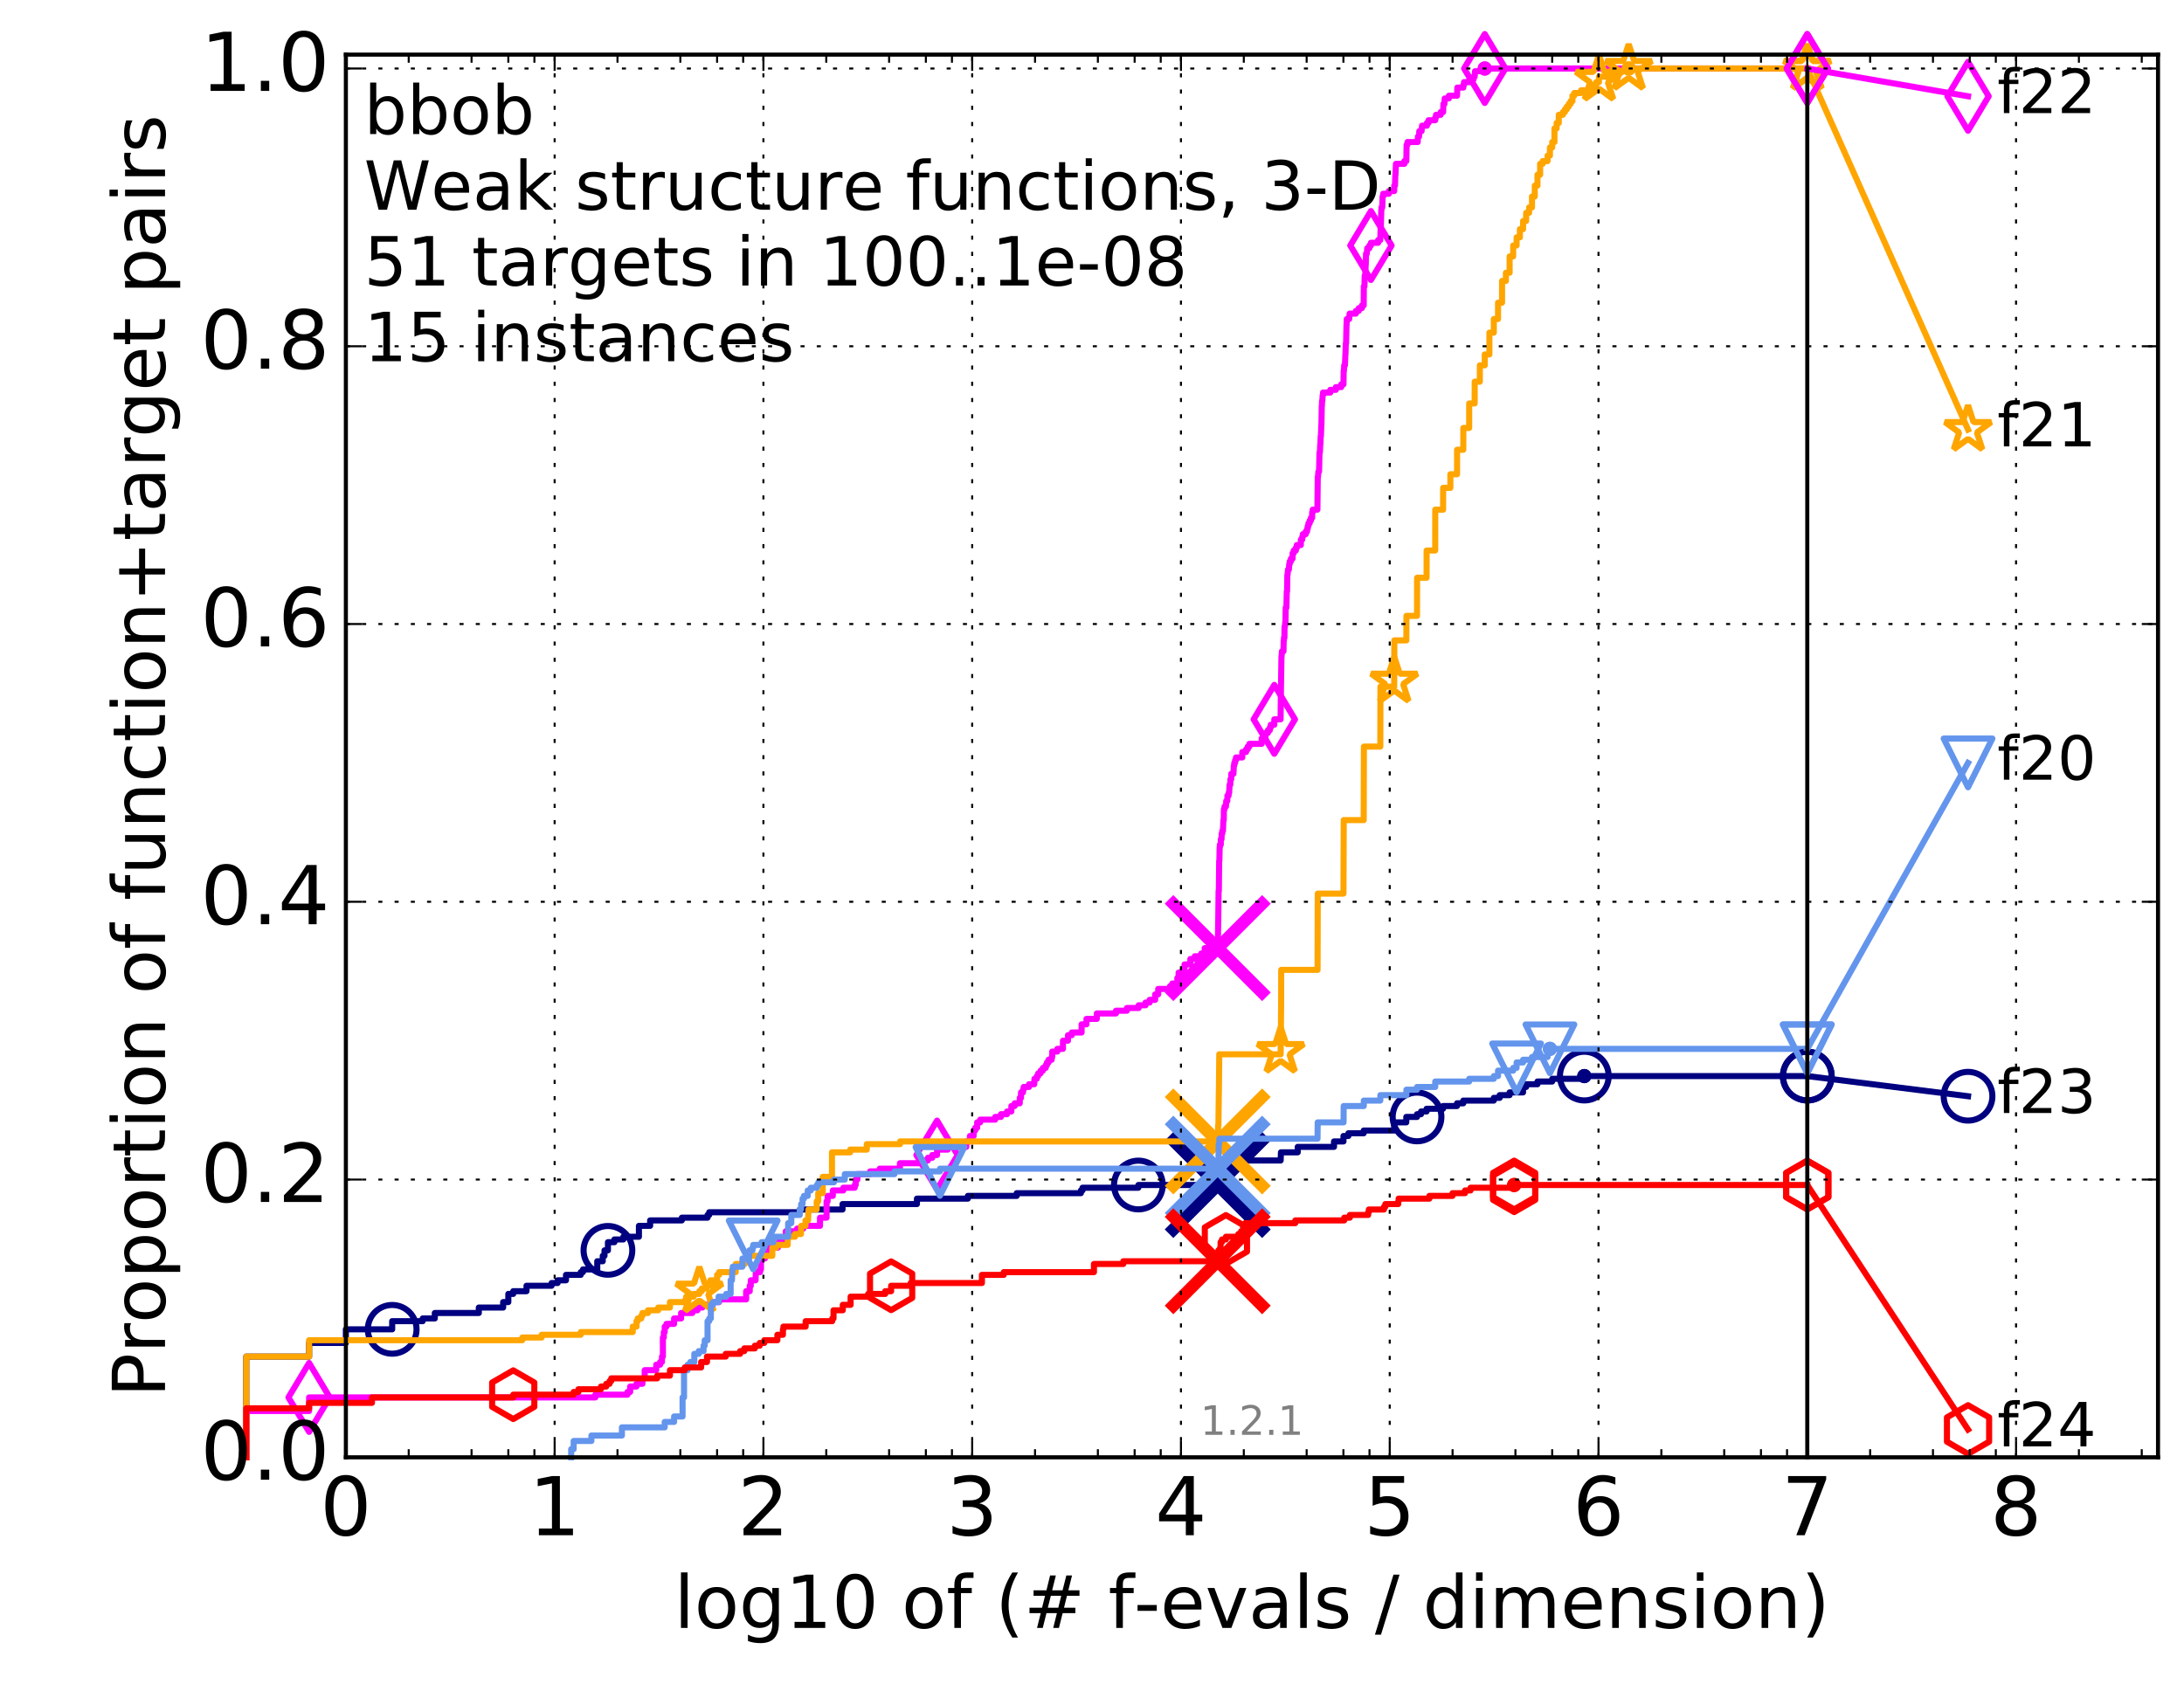 <?xml version="1.0" encoding="utf-8" standalone="no"?>
<!DOCTYPE svg PUBLIC "-//W3C//DTD SVG 1.1//EN"
  "http://www.w3.org/Graphics/SVG/1.1/DTD/svg11.dtd">
<!-- Created with matplotlib (http://matplotlib.org/) -->
<svg height="415pt" version="1.1" viewBox="0 0 538 415" width="538pt" xmlns="http://www.w3.org/2000/svg" xmlns:xlink="http://www.w3.org/1999/xlink">
 <defs>
  <style type="text/css">
*{stroke-linecap:butt;stroke-linejoin:round;stroke-miterlimit:100000;}
  </style>
 </defs>
 <g id="figure_1">
  <g id="patch_1">
   <path d="M 0 415.456 
L 538.8 415.456 
L 538.8 0 
L 0 0 
z
" style="fill:#ffffff;"/>
  </g>
  <g id="axes_1">
   <g id="patch_2">
    <path d="M 85.2 359.056 
L 531.6 359.056 
L 531.6 13.456 
L 85.2 13.456 
z
" style="fill:#ffffff;"/>
   </g>
   <g id="line2d_1">
    <defs>
     <path d="M 0 1.5 
C 0.398 1.5 0.779 1.342 1.061 1.061 
C 1.342 0.779 1.5 0.398 1.5 0 
C 1.5 -0.398 1.342 -0.779 1.061 -1.061 
C 0.779 -1.342 0.398 -1.5 0 -1.5 
C -0.398 -1.5 -0.779 -1.342 -1.061 -1.061 
C -1.342 -0.779 -1.5 -0.398 -1.5 0 
C -1.5 0.398 -1.342 0.779 -1.061 1.061 
C -0.779 1.342 -0.398 1.5 0 1.5 
z
" id="m2312849ec6" style="stroke:#000080;stroke-width:0.5;"/>
    </defs>
    <g>
     <use style="fill:#000080;stroke:#000080;stroke-width:0.5;" x="390.276" xlink:href="#m2312849ec6" y="265.125"/>
     <use style="fill:#000080;stroke:#000080;stroke-width:0.5;" x="390.276" xlink:href="#m2312849ec6" y="265.125"/>
    </g>
   </g>
   <g id="line2d_2">
    <path d="M 60.662 359.056 
L 60.662 334.232 
L 76.144 334.232 
L 76.144 330.877 
L 85.2 330.877 
L 85.2 327.522 
L 96.609 327.522 
L 96.609 325.509 
L 104.125 325.509 
L 104.125 324.839 
L 107.107 324.839 
L 107.107 323.497 
L 117.951 323.497 
L 117.951 322.155 
L 123.943 322.155 
L 123.943 320.813 
L 125.219 320.813 
L 125.219 318.8 
L 126.427 318.8 
L 126.427 318.129 
L 129.701 318.129 
L 129.701 316.787 
L 135.871 316.787 
L 135.871 316.116 
L 137.361 316.116 
L 137.361 315.445 
L 139.424 315.445 
L 139.424 314.104 
L 143.054 314.104 
L 143.054 313.433 
L 143.606 313.433 
L 143.606 312.762 
L 147.126 312.762 
L 147.126 310.749 
L 148.48 310.749 
L 148.48 309.407 
L 148.914 309.407 
L 148.914 308.065 
L 149.757 308.065 
L 149.757 306.052 
L 151.353 306.052 
L 151.353 305.381 
L 153.552 305.381 
L 153.552 304.71 
L 157.39 304.71 
L 157.39 302.027 
L 160.151 302.027 
L 160.151 300.685 
L 167.961 300.685 
L 167.961 300.014 
L 174.295 300.014 
L 174.295 299.343 
L 174.704 299.343 
L 174.704 298.672 
L 197.014 298.672 
L 197.014 298.001 
L 207.549 298.001 
L 207.549 296.659 
L 225.874 296.659 
L 225.874 295.317 
L 238.418 295.317 
L 238.418 294.646 
L 250.453 294.646 
L 250.453 293.975 
L 266.262 293.975 
L 266.262 293.304 
L 266.658 293.304 
L 266.658 292.634 
L 280.421 292.634 
L 280.421 291.963 
L 299.98 291.963 
L 300.024 289.279 
L 300.192 289.279 
L 300.246 287.937 
L 301.347 287.937 
L 301.347 287.266 
L 301.582 287.266 
L 301.582 286.595 
L 302.28 286.595 
L 302.28 285.924 
L 315.471 285.924 
L 315.544 283.911 
L 319.68 283.911 
L 319.68 282.569 
L 328.618 282.569 
L 328.618 281.228 
L 330.947 281.228 
L 330.947 279.886 
L 332.156 279.886 
L 332.156 279.215 
L 335.928 279.215 
L 335.928 278.544 
L 343.44 278.544 
L 343.459 276.531 
L 346.42 276.531 
L 346.422 275.189 
L 349.067 275.189 
L 349.067 274.518 
L 350.057 274.518 
L 350.057 273.847 
L 351.418 273.847 
L 351.418 273.176 
L 355.476 273.176 
L 355.476 272.505 
L 358.917 272.505 
L 358.917 271.834 
L 360.459 271.834 
L 360.459 271.164 
L 367.979 271.164 
L 367.979 270.493 
L 369.429 270.493 
L 369.429 269.822 
L 371.867 269.822 
L 371.867 269.151 
L 375.181 269.151 
L 375.182 267.809 
L 375.943 267.809 
L 375.943 267.138 
L 378.738 267.138 
L 378.738 266.467 
L 382.367 266.467 
L 382.367 265.796 
L 390.276 265.796 
L 390.276 265.125 
L 445.2 265.125 
L 445.2 265.125 
" style="fill:none;stroke:#000080;stroke-linecap:square;stroke-width:1.5;"/>
   </g>
   <g id="line2d_3">
    <defs>
     <path d="M 0 6 
C 1.591 6 3.117 5.368 4.243 4.243 
C 5.368 3.117 6 1.591 6 0 
C 6 -1.591 5.368 -3.117 4.243 -4.243 
C 3.117 -5.368 1.591 -6 0 -6 
C -1.591 -6 -3.117 -5.368 -4.243 -4.243 
C -5.368 -3.117 -6 -1.591 -6 0 
C -6 1.591 -5.368 3.117 -4.243 4.243 
C -3.117 5.368 -1.591 6 0 6 
z
" id="me22579529a" style="stroke:#000080;stroke-width:1.5;"/>
    </defs>
    <g>
     <use style="fill:none;stroke:#000080;stroke-width:1.5;" x="96.609" xlink:href="#me22579529a" y="327.522"/>
     <use style="fill:none;stroke:#000080;stroke-width:1.5;" x="149.757" xlink:href="#me22579529a" y="308.065"/>
     <use style="fill:none;stroke:#000080;stroke-width:1.5;" x="280.421" xlink:href="#me22579529a" y="291.963"/>
     <use style="fill:none;stroke:#000080;stroke-width:1.5;" x="349.067" xlink:href="#me22579529a" y="275.189"/>
     <use style="fill:none;stroke:#000080;stroke-width:1.5;" x="390.276" xlink:href="#me22579529a" y="265.125"/>
     <use style="fill:none;stroke:#000080;stroke-width:1.5;" x="445.2" xlink:href="#me22579529a" y="265.125"/>
    </g>
   </g>
   <g id="line2d_4"/>
   <g id="line2d_5">
    <path clip-path="url(#p8f1fd5f054)" d="M 299.971 291.963 
" style="fill:none;stroke:#000080;stroke-linecap:square;"/>
    <defs>
     <path d="M -12 12 
L 12 -12 
M -12 -12 
L 12 12 
" id="mef950cd4e4" style="stroke:#000080;stroke-width:3.0;"/>
    </defs>
    <g clip-path="url(#p8f1fd5f054)">
     <use style="fill:#000080;stroke:#000080;stroke-width:3.0;" x="299.971" xlink:href="#mef950cd4e4" y="291.963"/>
    </g>
   </g>
   <g id="line2d_6">
    <defs>
     <path d="M 0 1.5 
C 0.398 1.5 0.779 1.342 1.061 1.061 
C 1.342 0.779 1.5 0.398 1.5 0 
C 1.5 -0.398 1.342 -0.779 1.061 -1.061 
C 0.779 -1.342 0.398 -1.5 0 -1.5 
C -0.398 -1.5 -0.779 -1.342 -1.061 -1.061 
C -1.342 -0.779 -1.5 -0.398 -1.5 0 
C -1.5 0.398 -1.342 0.779 -1.061 1.061 
C -0.779 1.342 -0.398 1.5 0 1.5 
z
" id="mb43ab5983f" style="stroke:#ff00ff;stroke-width:0.5;"/>
    </defs>
    <g>
     <use style="fill:#ff00ff;stroke:#ff00ff;stroke-width:0.5;" x="365.752" xlink:href="#mb43ab5983f" y="16.878"/>
     <use style="fill:#ff00ff;stroke:#ff00ff;stroke-width:0.5;" x="365.752" xlink:href="#mb43ab5983f" y="16.878"/>
    </g>
   </g>
   <g id="line2d_7">
    <path d="M 60.662 359.056 
L 60.662 347.65 
L 76.144 347.65 
L 76.144 344.296 
L 146.656 344.296 
L 146.656 343.625 
L 154.575 343.625 
L 154.575 342.954 
L 155.232 342.954 
L 155.232 341.612 
L 156.794 341.612 
L 156.794 340.941 
L 158.255 340.941 
L 158.255 339.599 
L 158.813 339.599 
L 158.813 337.586 
L 161.657 337.586 
L 161.657 336.244 
L 162.608 336.244 
L 162.608 335.574 
L 163.068 335.574 
L 163.068 334.232 
L 163.295 334.232 
L 163.295 329.535 
L 163.519 329.535 
L 163.519 328.193 
L 163.742 328.193 
L 163.742 326.851 
L 164.18 326.851 
L 164.18 326.18 
L 166.051 326.18 
L 166.051 324.839 
L 167.777 324.839 
L 167.777 323.497 
L 170.551 323.497 
L 170.551 322.826 
L 171.818 322.826 
L 171.818 322.155 
L 173.018 322.155 
L 173.018 321.484 
L 174.973 321.484 
L 174.973 320.813 
L 177.139 320.813 
L 177.139 320.142 
L 183.806 320.142 
L 183.806 318.129 
L 184.688 318.129 
L 184.688 316.787 
L 184.947 316.787 
L 184.947 315.445 
L 186.114 315.445 
L 186.195 313.433 
L 187.223 313.433 
L 187.223 312.762 
L 187.453 312.762 
L 187.453 310.078 
L 188.426 310.078 
L 188.426 309.407 
L 188.645 309.407 
L 188.645 308.065 
L 189.429 308.065 
L 189.429 307.394 
L 191.627 307.394 
L 191.627 306.052 
L 193.571 306.052 
L 193.571 303.369 
L 196.356 303.369 
L 196.356 302.698 
L 197.894 302.698 
L 197.894 302.027 
L 201.998 302.027 
L 201.998 300.014 
L 203.613 300.014 
L 203.613 295.988 
L 203.871 295.988 
L 203.871 294.646 
L 205.154 294.646 
L 205.154 293.304 
L 207.735 293.304 
L 207.735 292.634 
L 210.543 292.634 
L 210.543 291.963 
L 210.786 291.963 
L 210.786 290.621 
L 211.213 290.621 
L 211.213 289.279 
L 214.337 289.279 
L 214.337 288.608 
L 216.708 288.608 
L 216.708 287.937 
L 221.684 287.937 
L 221.684 286.595 
L 227.676 286.595 
L 227.676 285.924 
L 228.579 285.924 
L 228.579 285.253 
L 229.645 285.253 
L 229.645 284.582 
L 230.828 284.582 
L 230.828 283.24 
L 233.473 283.24 
L 233.473 282.569 
L 238.04 282.569 
L 238.04 281.228 
L 238.897 281.228 
L 238.936 279.886 
L 239.84 279.886 
L 239.84 278.544 
L 240.225 278.544 
L 240.225 277.873 
L 240.71 277.873 
L 240.71 276.531 
L 241.458 276.531 
L 241.458 275.86 
L 245.15 275.86 
L 245.15 275.189 
L 246.566 275.189 
L 246.566 274.518 
L 248.06 274.518 
L 248.06 273.847 
L 249.134 273.847 
L 249.134 272.505 
L 249.955 272.505 
L 249.955 271.834 
L 251.206 271.834 
L 251.206 270.493 
L 251.516 270.493 
L 251.516 269.151 
L 252.002 269.151 
L 252.002 268.48 
L 252.159 268.48 
L 252.159 267.809 
L 253.482 267.809 
L 253.482 267.138 
L 254.773 267.138 
L 254.825 265.796 
L 255.406 265.796 
L 255.406 265.125 
L 255.743 265.125 
L 255.743 264.454 
L 256.335 264.454 
L 256.335 263.783 
L 256.909 263.783 
L 256.909 263.112 
L 257.601 263.112 
L 257.601 262.441 
L 257.9 262.441 
L 257.9 261.77 
L 258.301 261.77 
L 258.301 261.099 
L 259.064 261.099 
L 259.064 260.429 
L 259.2 260.429 
L 259.2 259.087 
L 260.461 259.087 
L 260.461 258.416 
L 261.849 258.416 
L 261.849 256.403 
L 263.078 256.403 
L 263.078 255.061 
L 264.023 255.061 
L 264.023 254.39 
L 266.435 254.39 
L 266.435 252.377 
L 267.638 252.377 
L 267.638 251.035 
L 270.187 251.035 
L 270.187 249.694 
L 274.902 249.694 
L 274.902 249.023 
L 277.589 249.023 
L 277.589 248.352 
L 280.492 248.352 
L 280.492 247.681 
L 282.18 247.681 
L 282.18 247.01 
L 283.198 247.01 
L 283.198 246.339 
L 284.558 246.339 
L 284.558 244.997 
L 285.306 244.997 
L 285.306 243.655 
L 288.212 243.655 
L 288.212 242.984 
L 288.772 242.984 
L 288.772 242.313 
L 290.017 242.313 
L 290.017 240.971 
L 290.333 240.971 
L 290.333 239.629 
L 291.358 239.629 
L 291.358 238.958 
L 291.787 238.958 
L 291.787 237.617 
L 293.226 237.617 
L 293.226 236.275 
L 294.32 236.275 
L 294.32 235.604 
L 295.892 235.604 
L 295.892 234.933 
L 296.767 234.933 
L 296.767 233.591 
L 299.985 233.591 
L 300.093 226.882 
L 300.099 226.882 
L 300.186 219.501 
L 300.247 219.501 
L 300.327 212.121 
L 300.379 212.121 
L 300.444 208.766 
L 300.502 208.766 
L 300.502 208.095 
L 300.731 208.095 
L 300.731 206.753 
L 300.909 206.753 
L 300.935 205.412 
L 301.08 205.412 
L 301.08 204.741 
L 301.26 204.741 
L 301.367 202.057 
L 301.456 202.057 
L 301.491 199.373 
L 301.646 199.373 
L 301.646 198.702 
L 302 198.702 
L 302.056 197.36 
L 302.329 197.36 
L 302.363 196.018 
L 302.654 196.018 
L 302.654 195.348 
L 302.788 195.348 
L 302.885 193.335 
L 303.069 193.335 
L 303.093 191.993 
L 303.289 191.993 
L 303.308 190.651 
L 303.853 190.651 
L 303.935 188.638 
L 304.043 188.638 
L 304.043 187.967 
L 304.257 187.967 
L 304.257 187.296 
L 304.463 187.296 
L 304.463 186.625 
L 306.02 186.625 
L 306.02 185.283 
L 306.955 185.283 
L 306.955 184.613 
L 307.363 184.613 
L 307.363 183.942 
L 307.772 183.942 
L 307.772 183.271 
L 310.793 183.271 
L 310.793 181.929 
L 311.733 181.929 
L 311.733 180.587 
L 312.334 180.587 
L 312.334 179.916 
L 312.805 179.916 
L 312.805 179.245 
L 313.034 179.245 
L 313.034 178.574 
L 313.908 178.574 
L 313.908 177.232 
L 315.453 177.232 
L 315.56 168.51 
L 315.568 168.51 
L 315.669 161.801 
L 315.69 161.801 
L 315.789 160.459 
L 316.166 160.459 
L 316.225 157.775 
L 316.286 157.775 
L 316.286 157.104 
L 316.404 157.104 
L 316.429 154.42 
L 316.519 154.42 
L 316.625 153.078 
L 316.663 153.078 
L 316.72 149.724 
L 316.885 149.724 
L 316.982 145.698 
L 317.055 145.698 
L 317.118 141.673 
L 317.173 141.673 
L 317.28 140.331 
L 317.497 140.331 
L 317.581 138.989 
L 317.698 138.989 
L 317.698 138.318 
L 317.995 138.318 
L 317.995 137.647 
L 318.411 137.647 
L 318.411 136.305 
L 318.681 136.305 
L 318.681 135.634 
L 319.216 135.634 
L 319.216 134.963 
L 319.453 134.963 
L 319.453 134.292 
L 320.45 134.292 
L 320.45 132.95 
L 320.788 132.95 
L 320.788 132.279 
L 320.934 132.279 
L 320.934 131.608 
L 321.657 131.608 
L 321.657 130.938 
L 321.99 130.938 
L 321.99 130.267 
L 322.145 130.267 
L 322.145 129.596 
L 322.319 129.596 
L 322.319 128.925 
L 322.624 128.925 
L 322.624 128.254 
L 322.925 128.254 
L 322.925 127.583 
L 323.23 127.583 
L 323.23 126.241 
L 323.366 126.241 
L 323.366 125.57 
L 324.525 125.57 
L 324.615 117.519 
L 324.667 117.519 
L 324.765 116.177 
L 324.935 116.177 
L 325.044 111.48 
L 325.139 111.48 
L 325.226 109.468 
L 325.26 109.468 
L 325.332 107.455 
L 325.389 107.455 
L 325.488 104.771 
L 325.513 104.771 
L 325.598 100.074 
L 325.629 100.074 
L 325.677 98.733 
L 325.743 98.733 
L 325.82 97.391 
L 325.909 97.391 
L 325.909 96.72 
L 327.699 96.72 
L 327.699 96.049 
L 329.072 96.049 
L 329.072 95.378 
L 330.395 95.378 
L 330.395 94.707 
L 330.946 94.707 
L 331.003 91.352 
L 331.062 91.352 
L 331.126 90.01 
L 331.309 90.01 
L 331.415 87.327 
L 331.439 87.327 
L 331.521 84.643 
L 331.589 84.643 
L 331.696 79.946 
L 331.732 79.946 
L 331.761 78.604 
L 332.359 78.604 
L 332.462 77.263 
L 334.01 77.263 
L 334.01 76.592 
L 334.722 76.592 
L 334.722 75.921 
L 335.488 75.921 
L 335.488 75.25 
L 335.928 75.25 
L 335.961 70.553 
L 336.114 70.553 
L 336.182 67.869 
L 336.323 67.869 
L 336.41 65.186 
L 336.443 65.186 
L 336.502 62.502 
L 336.697 62.502 
L 336.801 61.16 
L 337.327 61.16 
L 337.327 60.489 
L 337.711 60.489 
L 337.711 59.818 
L 339.487 59.818 
L 339.487 59.147 
L 340.014 59.147 
L 340.103 55.793 
L 340.154 55.793 
L 340.26 51.767 
L 340.308 51.767 
L 340.308 51.096 
L 340.503 51.096 
L 340.582 48.412 
L 340.722 48.412 
L 340.722 47.741 
L 342.138 47.741 
L 342.138 47.07 
L 343.444 47.07 
L 343.448 45.728 
L 343.64 45.728 
L 343.725 43.045 
L 343.763 43.045 
L 343.872 40.361 
L 345.945 40.361 
L 345.945 39.69 
L 346.427 39.69 
L 346.5 35.664 
L 346.714 35.664 
L 346.714 34.993 
L 349.239 34.993 
L 349.281 33.652 
L 349.565 33.652 
L 349.622 32.31 
L 350.188 32.31 
L 350.298 30.968 
L 351.498 30.968 
L 351.498 30.297 
L 351.892 30.297 
L 351.892 29.626 
L 353.553 29.626 
L 353.553 28.955 
L 353.744 28.955 
L 353.744 28.284 
L 354.893 28.284 
L 354.893 27.613 
L 355.497 27.613 
L 355.566 25.6 
L 355.822 25.6 
L 355.883 24.258 
L 356.904 24.258 
L 356.904 23.588 
L 358.918 23.588 
L 359.002 21.575 
L 360.476 21.575 
L 360.476 20.904 
L 360.641 20.904 
L 360.641 20.233 
L 361.974 20.233 
L 361.974 19.562 
L 362.98 19.562 
L 362.98 18.891 
L 363.265 18.891 
L 363.353 17.549 
L 365.752 17.549 
L 365.752 16.878 
L 445.2 16.878 
L 445.2 16.878 
" style="fill:none;stroke:#ff00ff;stroke-linecap:square;stroke-width:1.5;"/>
   </g>
   <g id="line2d_8">
    <defs>
     <path d="M -0 8.485 
L 5.091 0 
L 0 -8.485 
L -5.091 -0 
z
" id="mbfa3629cdd" style="stroke:#ff00ff;stroke-linejoin:miter;stroke-width:1.5;"/>
    </defs>
    <g>
     <use style="fill:none;stroke:#ff00ff;stroke-linejoin:miter;stroke-width:1.5;" x="76.144" xlink:href="#mbfa3629cdd" y="344.296"/>
     <use style="fill:none;stroke:#ff00ff;stroke-linejoin:miter;stroke-width:1.5;" x="230.828" xlink:href="#mbfa3629cdd" y="284.582"/>
     <use style="fill:none;stroke:#ff00ff;stroke-linejoin:miter;stroke-width:1.5;" x="313.908" xlink:href="#mbfa3629cdd" y="177.232"/>
     <use style="fill:none;stroke:#ff00ff;stroke-linejoin:miter;stroke-width:1.5;" x="337.711" xlink:href="#mbfa3629cdd" y="60.489"/>
     <use style="fill:none;stroke:#ff00ff;stroke-linejoin:miter;stroke-width:1.5;" x="365.752" xlink:href="#mbfa3629cdd" y="16.878"/>
     <use style="fill:none;stroke:#ff00ff;stroke-linejoin:miter;stroke-width:1.5;" x="445.2" xlink:href="#mbfa3629cdd" y="16.878"/>
    </g>
   </g>
   <g id="line2d_9"/>
   <g id="line2d_10">
    <path clip-path="url(#p8f1fd5f054)" d="M 299.971 233.591 
" style="fill:none;stroke:#ff00ff;stroke-linecap:square;"/>
    <defs>
     <path d="M -12 12 
L 12 -12 
M -12 -12 
L 12 12 
" id="m8a02524f58" style="stroke:#ff00ff;stroke-width:3.0;"/>
    </defs>
    <g clip-path="url(#p8f1fd5f054)">
     <use style="fill:#ff00ff;stroke:#ff00ff;stroke-width:3.0;" x="299.971" xlink:href="#m8a02524f58" y="233.591"/>
    </g>
   </g>
   <g id="line2d_11">
    <defs>
     <path d="M 0 1.5 
C 0.398 1.5 0.779 1.342 1.061 1.061 
C 1.342 0.779 1.5 0.398 1.5 0 
C 1.5 -0.398 1.342 -0.779 1.061 -1.061 
C 0.779 -1.342 0.398 -1.5 0 -1.5 
C -0.398 -1.5 -0.779 -1.342 -1.061 -1.061 
C -1.342 -0.779 -1.5 -0.398 -1.5 0 
C -1.5 0.398 -1.342 0.779 -1.061 1.061 
C -0.779 1.342 -0.398 1.5 0 1.5 
z
" id="m6be8c370b2" style="stroke:#ffa500;stroke-width:0.5;"/>
    </defs>
    <g>
     <use style="fill:#ffa500;stroke:#ffa500;stroke-width:0.5;" x="401.209" xlink:href="#m6be8c370b2" y="16.878"/>
     <use style="fill:#ffa500;stroke:#ffa500;stroke-width:0.5;" x="401.209" xlink:href="#m6be8c370b2" y="16.878"/>
    </g>
   </g>
   <g id="line2d_12">
    <path d="M 60.662 359.056 
L 60.662 334.232 
L 76.144 334.232 
L 76.144 330.206 
L 128.662 330.206 
L 128.662 329.535 
L 133.432 329.535 
L 133.432 328.864 
L 143.054 328.864 
L 143.054 328.193 
L 155.87 328.193 
L 155.87 326.851 
L 156.794 326.851 
L 156.794 325.509 
L 157.094 325.509 
L 157.094 324.839 
L 157.97 324.839 
L 157.97 324.168 
L 158.255 324.168 
L 158.255 323.497 
L 159.625 323.497 
L 159.625 322.826 
L 162.137 322.826 
L 162.137 322.155 
L 165.031 322.155 
L 165.031 320.813 
L 168.858 320.813 
L 168.858 320.142 
L 169.033 320.142 
L 169.033 319.471 
L 170.875 319.471 
L 170.875 318.8 
L 172.276 318.8 
L 172.276 318.129 
L 172.871 318.129 
L 172.871 317.458 
L 174.017 317.458 
L 174.017 316.787 
L 174.973 316.787 
L 174.973 315.445 
L 176.648 315.445 
L 176.648 314.104 
L 177.139 314.104 
L 177.139 313.433 
L 181.231 313.433 
L 181.231 311.42 
L 183.442 311.42 
L 183.442 310.749 
L 184.074 310.749 
L 184.074 309.407 
L 190.253 309.407 
L 190.253 307.394 
L 191.243 307.394 
L 191.243 306.723 
L 194.031 306.723 
L 194.088 304.71 
L 195.837 304.71 
L 195.837 304.039 
L 197.311 304.039 
L 197.36 302.027 
L 198.415 302.027 
L 198.415 300.685 
L 199.061 300.685 
L 199.152 298.001 
L 201.185 298.001 
L 201.185 295.988 
L 201.555 295.988 
L 201.555 293.975 
L 202.666 293.975 
L 202.666 289.95 
L 204.945 289.95 
L 204.945 283.911 
L 209.427 283.911 
L 209.427 283.24 
L 213.518 283.24 
L 213.518 281.899 
L 221.717 281.899 
L 221.717 281.228 
L 300.006 281.228 
L 300.08 277.202 
L 300.142 277.202 
L 300.242 269.151 
L 300.255 269.151 
L 300.355 259.758 
L 315.47 259.758 
L 315.581 248.352 
L 315.586 248.352 
L 315.61 238.958 
L 324.566 238.958 
L 324.614 220.172 
L 330.95 220.172 
L 331.013 202.057 
L 335.931 202.057 
L 335.981 183.942 
L 340.019 183.942 
L 340.055 169.181 
L 343.444 169.181 
L 343.478 157.775 
L 346.437 157.775 
L 346.455 151.737 
L 349.063 151.737 
L 349.081 142.343 
L 351.422 142.343 
L 351.431 135.634 
L 353.544 135.634 
L 353.557 125.57 
L 355.491 125.57 
L 355.498 120.203 
L 357.277 120.203 
L 357.28 116.848 
L 358.927 116.848 
L 358.935 110.809 
L 360.467 110.809 
L 360.477 105.442 
L 361.912 105.442 
L 361.917 99.403 
L 363.261 99.403 
L 363.279 94.036 
L 364.539 94.036 
L 364.545 90.01 
L 365.747 90.01 
L 365.749 87.327 
L 366.893 87.327 
L 366.897 81.959 
L 367.982 81.959 
L 367.984 78.604 
L 369.019 78.604 
L 369.024 74.579 
L 370.012 74.579 
L 370.016 69.211 
L 370.963 69.211 
L 370.965 67.198 
L 371.874 67.198 
L 371.876 63.173 
L 372.75 63.173 
L 372.753 60.489 
L 373.594 60.489 
L 373.596 58.476 
L 374.405 58.476 
L 374.405 56.463 
L 375.188 56.463 
L 375.191 54.451 
L 375.944 54.451 
L 375.948 52.438 
L 376.676 52.438 
L 376.677 51.096 
L 377.386 51.096 
L 377.387 48.412 
L 378.072 48.412 
L 378.075 45.728 
L 378.738 45.728 
L 378.742 43.045 
L 379.388 43.045 
L 379.389 40.361 
L 380.018 40.361 
L 380.018 39.69 
L 381.222 39.69 
L 381.224 38.348 
L 381.803 38.348 
L 381.805 36.335 
L 382.37 36.335 
L 382.37 34.993 
L 382.919 34.993 
L 382.921 31.639 
L 383.458 31.639 
L 383.459 30.297 
L 383.984 30.297 
L 383.984 28.284 
L 384.999 28.284 
L 384.999 27.613 
L 385.491 27.613 
L 385.491 26.942 
L 385.971 26.942 
L 385.971 26.271 
L 386.44 26.271 
L 386.44 25.6 
L 386.901 25.6 
L 386.901 24.929 
L 387.352 24.929 
L 387.353 23.588 
L 387.795 23.588 
L 387.795 22.917 
L 389.479 22.917 
L 389.479 22.246 
L 392.155 22.246 
L 392.155 21.575 
L 392.512 21.575 
L 392.512 20.904 
L 393.211 20.904 
L 393.211 20.233 
L 393.887 20.233 
L 393.888 18.891 
L 396.406 18.891 
L 396.406 18.22 
L 396.702 18.22 
L 396.702 17.549 
L 401.209 17.549 
L 401.209 16.878 
L 445.2 16.878 
L 445.2 16.878 
" style="fill:none;stroke:#ffa500;stroke-linecap:square;stroke-width:1.5;"/>
   </g>
   <g id="line2d_13">
    <defs>
     <path d="M 0 -6 
L -1.347 -1.854 
L -5.706 -1.854 
L -2.18 0.708 
L -3.527 4.854 
L -0 2.292 
L 3.527 4.854 
L 2.18 0.708 
L 5.706 -1.854 
L 1.347 -1.854 
z
" id="mae4514ba54" style="stroke:#ffa500;stroke-linejoin:bevel;stroke-width:1.5;"/>
    </defs>
    <g>
     <use style="fill:none;stroke:#ffa500;stroke-linejoin:bevel;stroke-width:1.5;" x="172.276" xlink:href="#mae4514ba54" y="318.129"/>
     <use style="fill:none;stroke:#ffa500;stroke-linejoin:bevel;stroke-width:1.5;" x="315.473" xlink:href="#mae4514ba54" y="259.087"/>
     <use style="fill:none;stroke:#ffa500;stroke-linejoin:bevel;stroke-width:1.5;" x="343.458" xlink:href="#mae4514ba54" y="167.839"/>
     <use style="fill:none;stroke:#ffa500;stroke-linejoin:bevel;stroke-width:1.5;" x="393.887" xlink:href="#mae4514ba54" y="19.562"/>
     <use style="fill:none;stroke:#ffa500;stroke-linejoin:bevel;stroke-width:1.5;" x="401.209" xlink:href="#mae4514ba54" y="16.878"/>
     <use style="fill:none;stroke:#ffa500;stroke-linejoin:bevel;stroke-width:1.5;" x="445.2" xlink:href="#mae4514ba54" y="16.878"/>
    </g>
   </g>
   <g id="line2d_14"/>
   <g id="line2d_15">
    <path clip-path="url(#p8f1fd5f054)" d="M 299.971 281.228 
" style="fill:none;stroke:#ffa500;stroke-linecap:square;"/>
    <defs>
     <path d="M -12 12 
L 12 -12 
M -12 -12 
L 12 12 
" id="m104e857eb1" style="stroke:#ffa500;stroke-width:3.0;"/>
    </defs>
    <g clip-path="url(#p8f1fd5f054)">
     <use style="fill:#ffa500;stroke:#ffa500;stroke-width:3.0;" x="299.971" xlink:href="#m104e857eb1" y="281.228"/>
    </g>
   </g>
   <g id="line2d_16">
    <defs>
     <path d="M 0 1.5 
C 0.398 1.5 0.779 1.342 1.061 1.061 
C 1.342 0.779 1.5 0.398 1.5 0 
C 1.5 -0.398 1.342 -0.779 1.061 -1.061 
C 0.779 -1.342 0.398 -1.5 0 -1.5 
C -0.398 -1.5 -0.779 -1.342 -1.061 -1.061 
C -1.342 -0.779 -1.5 -0.398 -1.5 0 
C -1.5 0.398 -1.342 0.779 -1.061 1.061 
C -0.779 1.342 -0.398 1.5 0 1.5 
z
" id="m7c7a9b81d3" style="stroke:#6495ed;stroke-width:0.5;"/>
    </defs>
    <g>
     <use style="fill:#6495ed;stroke:#6495ed;stroke-width:0.5;" x="381.804" xlink:href="#m7c7a9b81d3" y="258.416"/>
     <use style="fill:#6495ed;stroke:#6495ed;stroke-width:0.5;" x="381.804" xlink:href="#m7c7a9b81d3" y="258.416"/>
    </g>
   </g>
   <g id="line2d_17">
    <path d="M 140.701 359.056 
L 140.701 357.044 
L 141.313 357.044 
L 141.313 355.031 
L 145.685 355.031 
L 145.685 353.689 
L 153.2 353.689 
L 153.2 351.676 
L 163.742 351.676 
L 163.742 350.334 
L 166.051 350.334 
L 166.051 348.992 
L 168.143 348.992 
L 168.143 344.296 
L 168.503 344.296 
L 168.503 337.586 
L 169.379 337.586 
L 169.379 336.244 
L 170.056 336.244 
L 170.056 335.574 
L 171.035 335.574 
L 171.035 333.561 
L 172.124 333.561 
L 172.124 332.89 
L 173.308 332.89 
L 173.308 331.548 
L 173.594 331.548 
L 173.594 330.206 
L 174.295 330.206 
L 174.295 325.509 
L 174.704 325.509 
L 174.704 324.839 
L 175.107 324.839 
L 175.107 321.484 
L 175.632 321.484 
L 175.632 320.813 
L 177.017 320.813 
L 177.017 319.471 
L 178.889 319.471 
L 178.889 318.8 
L 179.984 318.8 
L 179.984 315.445 
L 180.302 315.445 
L 180.408 312.762 
L 180.512 312.762 
L 180.512 312.091 
L 182.886 312.091 
L 182.886 310.078 
L 184.515 310.078 
L 184.602 308.065 
L 185.371 308.065 
L 185.371 307.394 
L 185.538 307.394 
L 185.538 306.723 
L 187.606 306.723 
L 187.606 306.052 
L 190.522 306.052 
L 190.522 305.381 
L 190.721 305.381 
L 190.721 304.71 
L 194.145 304.71 
L 194.145 301.356 
L 194.925 301.356 
L 194.925 299.343 
L 197.014 299.343 
L 197.014 298.001 
L 197.311 298.001 
L 197.36 296.659 
L 197.701 296.659 
L 197.701 295.317 
L 198.037 295.317 
L 198.037 294.646 
L 198.97 294.646 
L 198.97 293.304 
L 199.733 293.304 
L 199.733 292.634 
L 201.227 292.634 
L 201.227 291.963 
L 201.595 291.963 
L 201.595 291.292 
L 205.429 291.292 
L 205.429 290.621 
L 208.102 290.621 
L 208.102 289.279 
L 220.339 289.279 
L 220.339 288.608 
L 231.551 288.608 
L 231.551 287.937 
L 300.116 287.937 
L 300.221 281.899 
L 300.333 281.899 
L 300.376 280.557 
L 324.557 280.557 
L 324.598 276.531 
L 330.97 276.531 
L 331.001 272.505 
L 335.947 272.505 
L 335.967 271.164 
L 340.014 271.164 
L 340.035 269.822 
L 346.449 269.822 
L 346.449 268.48 
L 349.073 268.48 
L 349.073 267.809 
L 353.55 267.809 
L 353.553 266.467 
L 361.912 266.467 
L 361.912 265.796 
L 367.984 265.796 
L 367.984 265.125 
L 369.022 265.125 
L 369.022 263.783 
L 372.751 263.783 
L 372.751 263.112 
L 373.594 263.112 
L 373.594 261.77 
L 375.189 261.77 
L 375.189 261.099 
L 377.387 261.099 
L 377.387 260.429 
L 381.224 260.429 
L 381.224 259.087 
L 381.804 259.087 
L 381.804 258.416 
L 445.2 258.416 
L 445.2 258.416 
" style="fill:none;stroke:#6495ed;stroke-linecap:square;stroke-width:1.5;"/>
   </g>
   <g id="line2d_18">
    <defs>
     <path d="M -0 6 
L 6 -6 
L -6 -6 
z
" id="mb7d902c466" style="stroke:#6495ed;stroke-linejoin:miter;stroke-width:1.5;"/>
    </defs>
    <g>
     <use style="fill:none;stroke:#6495ed;stroke-linejoin:miter;stroke-width:1.5;" x="185.538" xlink:href="#mb7d902c466" y="306.723"/>
     <use style="fill:none;stroke:#6495ed;stroke-linejoin:miter;stroke-width:1.5;" x="231.551" xlink:href="#mb7d902c466" y="288.608"/>
     <use style="fill:none;stroke:#6495ed;stroke-linejoin:miter;stroke-width:1.5;" x="373.594" xlink:href="#mb7d902c466" y="263.112"/>
     <use style="fill:none;stroke:#6495ed;stroke-linejoin:miter;stroke-width:1.5;" x="381.804" xlink:href="#mb7d902c466" y="258.416"/>
     <use style="fill:none;stroke:#6495ed;stroke-linejoin:miter;stroke-width:1.5;" x="445.2" xlink:href="#mb7d902c466" y="258.416"/>
    </g>
   </g>
   <g id="line2d_19"/>
   <g id="line2d_20">
    <path clip-path="url(#p8f1fd5f054)" d="M 299.971 287.937 
" style="fill:none;stroke:#6495ed;stroke-linecap:square;"/>
    <defs>
     <path d="M -12 12 
L 12 -12 
M -12 -12 
L 12 12 
" id="m4883c680cd" style="stroke:#6495ed;stroke-width:3.0;"/>
    </defs>
    <g clip-path="url(#p8f1fd5f054)">
     <use style="fill:#6495ed;stroke:#6495ed;stroke-width:3.0;" x="299.971" xlink:href="#m4883c680cd" y="287.937"/>
    </g>
   </g>
   <g id="line2d_21">
    <defs>
     <path d="M 0 1.5 
C 0.398 1.5 0.779 1.342 1.061 1.061 
C 1.342 0.779 1.5 0.398 1.5 0 
C 1.5 -0.398 1.342 -0.779 1.061 -1.061 
C 0.779 -1.342 0.398 -1.5 0 -1.5 
C -0.398 -1.5 -0.779 -1.342 -1.061 -1.061 
C -1.342 -0.779 -1.5 -0.398 -1.5 0 
C -1.5 0.398 -1.342 0.779 -1.061 1.061 
C -0.779 1.342 -0.398 1.5 0 1.5 
z
" id="m3b22b5538f" style="stroke:#ff0000;stroke-width:0.5;"/>
    </defs>
    <g>
     <use style="fill:#ff0000;stroke:#ff0000;stroke-width:0.5;" x="372.992" xlink:href="#m3b22b5538f" y="291.963"/>
     <use style="fill:#ff0000;stroke:#ff0000;stroke-width:0.5;" x="372.992" xlink:href="#m3b22b5538f" y="291.963"/>
    </g>
   </g>
   <g id="line2d_22">
    <path d="M 60.662 359.056 
L 60.662 346.979 
L 76.144 346.979 
L 76.144 345.638 
L 91.625 345.638 
L 91.625 344.296 
L 126.427 344.296 
L 126.427 343.625 
L 141.313 343.625 
L 141.313 342.954 
L 142.489 342.954 
L 142.489 342.283 
L 148.038 342.283 
L 148.038 341.612 
L 149.339 341.612 
L 149.339 340.941 
L 150.167 340.941 
L 150.167 340.27 
L 150.569 340.27 
L 150.569 339.599 
L 161.899 339.599 
L 161.899 338.928 
L 165.031 338.928 
L 165.031 337.586 
L 168.681 337.586 
L 168.681 336.915 
L 172.724 336.915 
L 172.724 335.574 
L 174.156 335.574 
L 174.156 334.232 
L 178.777 334.232 
L 178.777 333.561 
L 182.316 333.561 
L 182.316 332.89 
L 183.351 332.89 
L 183.351 332.219 
L 185.951 332.219 
L 185.951 331.548 
L 187.145 331.548 
L 187.145 330.877 
L 188.279 330.877 
L 188.279 330.206 
L 191.5 330.206 
L 191.5 328.864 
L 192.862 328.864 
L 192.862 327.522 
L 192.981 327.522 
L 192.981 326.851 
L 198.461 326.851 
L 198.461 325.509 
L 205.015 325.509 
L 205.015 324.839 
L 205.326 324.839 
L 205.326 322.826 
L 207.611 322.826 
L 207.611 321.484 
L 209.541 321.484 
L 209.541 319.471 
L 213.849 319.471 
L 213.849 318.8 
L 218.07 318.8 
L 218.07 318.129 
L 219.517 318.129 
L 219.517 316.787 
L 224.329 316.787 
L 224.329 316.116 
L 241.884 316.116 
L 241.884 314.104 
L 247.265 314.104 
L 247.265 313.433 
L 269.479 313.433 
L 269.479 311.42 
L 276.712 311.42 
L 276.712 310.749 
L 299.971 310.749 
L 299.971 310.078 
L 299.981 310.078 
L 299.981 309.407 
L 300.066 309.407 
L 300.066 308.736 
L 300.12 308.736 
L 300.12 308.065 
L 300.572 308.065 
L 300.572 307.394 
L 300.671 307.394 
L 300.671 306.052 
L 301.015 306.052 
L 301.015 305.381 
L 301.987 305.381 
L 301.987 304.71 
L 305.05 304.71 
L 305.05 304.039 
L 305.721 304.039 
L 305.721 303.369 
L 306.217 303.369 
L 306.217 302.027 
L 306.723 302.027 
L 306.723 301.356 
L 319.083 301.356 
L 319.083 300.685 
L 331.128 300.685 
L 331.128 300.014 
L 332.516 300.014 
L 332.516 299.343 
L 337.03 299.343 
L 337.03 298.672 
L 337.193 298.672 
L 337.193 298.001 
L 340.921 298.001 
L 340.921 297.33 
L 341.267 297.33 
L 341.267 296.659 
L 344.44 296.659 
L 344.44 295.988 
L 344.532 295.988 
L 344.532 295.317 
L 352.109 295.317 
L 352.109 294.646 
L 357.807 294.646 
L 357.807 293.975 
L 360.889 293.975 
L 360.889 293.304 
L 362.251 293.304 
L 362.251 292.634 
L 372.992 292.634 
L 372.992 291.963 
L 445.2 291.963 
" style="fill:none;stroke:#ff0000;stroke-linecap:square;stroke-width:1.5;"/>
   </g>
   <g id="line2d_23">
    <defs>
     <path d="M 0 -6 
L -5.196 -3 
L -5.196 3 
L -0 6 
L 5.196 3 
L 5.196 -3 
z
" id="m0c3a32bc3a" style="stroke:#ff0000;stroke-linejoin:miter;stroke-width:1.5;"/>
    </defs>
    <g>
     <use style="fill:none;stroke:#ff0000;stroke-linejoin:miter;stroke-width:1.5;" x="126.427" xlink:href="#m0c3a32bc3a" y="343.625"/>
     <use style="fill:none;stroke:#ff0000;stroke-linejoin:miter;stroke-width:1.5;" x="219.517" xlink:href="#m0c3a32bc3a" y="316.787"/>
     <use style="fill:none;stroke:#ff0000;stroke-linejoin:miter;stroke-width:1.5;" x="301.987" xlink:href="#m0c3a32bc3a" y="305.381"/>
     <use style="fill:none;stroke:#ff0000;stroke-linejoin:miter;stroke-width:1.5;" x="372.992" xlink:href="#m0c3a32bc3a" y="292.634"/>
     <use style="fill:none;stroke:#ff0000;stroke-linejoin:miter;stroke-width:1.5;" x="372.992" xlink:href="#m0c3a32bc3a" y="291.963"/>
     <use style="fill:none;stroke:#ff0000;stroke-linejoin:miter;stroke-width:1.5;" x="445.2" xlink:href="#m0c3a32bc3a" y="291.963"/>
    </g>
   </g>
   <g id="line2d_24"/>
   <g id="line2d_25">
    <path clip-path="url(#p8f1fd5f054)" d="M 299.971 310.749 
" style="fill:none;stroke:#ff0000;stroke-linecap:square;"/>
    <defs>
     <path d="M -12 12 
L 12 -12 
M -12 -12 
L 12 12 
" id="m98a53ad27e" style="stroke:#ff0000;stroke-width:3.0;"/>
    </defs>
    <g clip-path="url(#p8f1fd5f054)">
     <use style="fill:#ff0000;stroke:#ff0000;stroke-width:3.0;" x="299.971" xlink:href="#m98a53ad27e" y="310.749"/>
    </g>
   </g>
   <g id="line2d_26">
    <path d="M 445.2 291.963 
L 484.8 352.213 
" style="fill:none;stroke:#ff0000;stroke-linecap:square;stroke-width:1.5;"/>
    <g>
     <use style="fill:none;stroke:#ff0000;stroke-linejoin:miter;stroke-width:1.5;" x="445.2" xlink:href="#m0c3a32bc3a" y="291.963"/>
     <use style="fill:none;stroke:#ff0000;stroke-linejoin:miter;stroke-width:1.5;" x="484.8" xlink:href="#m0c3a32bc3a" y="352.213"/>
    </g>
   </g>
   <g id="line2d_27">
    <path d="M 445.2 265.125 
L 484.8 270.09 
" style="fill:none;stroke:#000080;stroke-linecap:square;stroke-width:1.5;"/>
    <g>
     <use style="fill:none;stroke:#000080;stroke-width:1.5;" x="445.2" xlink:href="#me22579529a" y="265.125"/>
     <use style="fill:none;stroke:#000080;stroke-width:1.5;" x="484.8" xlink:href="#me22579529a" y="270.09"/>
    </g>
   </g>
   <g id="line2d_28">
    <path d="M 445.2 258.416 
L 484.8 187.967 
" style="fill:none;stroke:#6495ed;stroke-linecap:square;stroke-width:1.5;"/>
    <g>
     <use style="fill:none;stroke:#6495ed;stroke-linejoin:miter;stroke-width:1.5;" x="445.2" xlink:href="#mb7d902c466" y="258.416"/>
     <use style="fill:none;stroke:#6495ed;stroke-linejoin:miter;stroke-width:1.5;" x="484.8" xlink:href="#mb7d902c466" y="187.967"/>
    </g>
   </g>
   <g id="line2d_29">
    <path d="M 445.2 16.878 
L 484.8 105.844 
" style="fill:none;stroke:#ffa500;stroke-linecap:square;stroke-width:1.5;"/>
    <g>
     <use style="fill:none;stroke:#ffa500;stroke-linejoin:bevel;stroke-width:1.5;" x="445.2" xlink:href="#mae4514ba54" y="16.878"/>
     <use style="fill:none;stroke:#ffa500;stroke-linejoin:bevel;stroke-width:1.5;" x="484.8" xlink:href="#mae4514ba54" y="105.844"/>
    </g>
   </g>
   <g id="line2d_30">
    <path d="M 445.2 16.878 
L 484.8 23.722 
" style="fill:none;stroke:#ff00ff;stroke-linecap:square;stroke-width:1.5;"/>
    <g>
     <use style="fill:none;stroke:#ff00ff;stroke-linejoin:miter;stroke-width:1.5;" x="445.2" xlink:href="#mbfa3629cdd" y="16.878"/>
     <use style="fill:none;stroke:#ff00ff;stroke-linejoin:miter;stroke-width:1.5;" x="484.8" xlink:href="#mbfa3629cdd" y="23.722"/>
    </g>
   </g>
   <g id="line2d_31">
    <path d="M 445.2 359.056 
L 445.2 16.878 
" style="fill:none;stroke:#000000;stroke-linecap:square;"/>
   </g>
   <g id="patch_3">
    <path d="M 85.2 13.456 
L 531.6 13.456 
" style="fill:none;stroke:#000000;stroke-linecap:square;stroke-linejoin:miter;"/>
   </g>
   <g id="patch_4">
    <path d="M 531.6 359.056 
L 531.6 13.456 
" style="fill:none;stroke:#000000;stroke-linecap:square;stroke-linejoin:miter;"/>
   </g>
   <g id="patch_5">
    <path d="M 85.2 359.056 
L 531.6 359.056 
" style="fill:none;stroke:#000000;stroke-linecap:square;stroke-linejoin:miter;"/>
   </g>
   <g id="patch_6">
    <path d="M 85.2 359.056 
L 85.2 13.456 
" style="fill:none;stroke:#000000;stroke-linecap:square;stroke-linejoin:miter;"/>
   </g>
   <g id="matplotlib.axis_1">
    <g id="xtick_1">
     <g id="line2d_32">
      <path clip-path="url(#p8f1fd5f054)" d="M 85.2 359.056 
L 85.2 13.456 
" style="fill:none;stroke:#000000;stroke-dasharray:1,3;stroke-dashoffset:0.0;stroke-width:0.5;"/>
     </g>
     <g id="line2d_33">
      <defs>
       <path d="M 0 0 
L 0 -4 
" id="m1fdaa27c42" style="stroke:#000000;stroke-width:0.5;"/>
      </defs>
      <g>
       <use style="stroke:#000000;stroke-width:0.5;" x="85.2" xlink:href="#m1fdaa27c42" y="359.056"/>
      </g>
     </g>
     <g id="line2d_34">
      <defs>
       <path d="M 0 0 
L 0 4 
" id="ma97287f932" style="stroke:#000000;stroke-width:0.5;"/>
      </defs>
      <g>
       <use style="stroke:#000000;stroke-width:0.5;" x="85.2" xlink:href="#ma97287f932" y="13.456"/>
      </g>
     </g>
     <g id="text_1">
      <!-- 0 -->
      <defs>
       <path d="M 31.781 66.406 
Q 24.172 66.406 20.328 58.906 
Q 16.5 51.422 16.5 36.375 
Q 16.5 21.391 20.328 13.891 
Q 24.172 6.391 31.781 6.391 
Q 39.453 6.391 43.281 13.891 
Q 47.125 21.391 47.125 36.375 
Q 47.125 51.422 43.281 58.906 
Q 39.453 66.406 31.781 66.406 
M 31.781 74.219 
Q 44.047 74.219 50.516 64.516 
Q 56.984 54.828 56.984 36.375 
Q 56.984 17.969 50.516 8.266 
Q 44.047 -1.422 31.781 -1.422 
Q 19.531 -1.422 13.062 8.266 
Q 6.594 17.969 6.594 36.375 
Q 6.594 54.828 13.062 64.516 
Q 19.531 74.219 31.781 74.219 
" id="BitstreamVeraSans-Roman-30"/>
      </defs>
      <g transform="translate(78.838 378.253)scale(0.2 -0.2)">
       <use xlink:href="#BitstreamVeraSans-Roman-30"/>
      </g>
     </g>
    </g>
    <g id="xtick_2">
     <g id="line2d_35">
      <path clip-path="url(#p8f1fd5f054)" d="M 136.629 359.056 
L 136.629 13.456 
" style="fill:none;stroke:#000000;stroke-dasharray:1,3;stroke-dashoffset:0.0;stroke-width:0.5;"/>
     </g>
     <g id="line2d_36">
      <g>
       <use style="stroke:#000000;stroke-width:0.5;" x="136.629" xlink:href="#m1fdaa27c42" y="359.056"/>
      </g>
     </g>
     <g id="line2d_37">
      <g>
       <use style="stroke:#000000;stroke-width:0.5;" x="136.629" xlink:href="#ma97287f932" y="13.456"/>
      </g>
     </g>
     <g id="text_2">
      <!-- 1 -->
      <defs>
       <path d="M 12.406 8.297 
L 28.516 8.297 
L 28.516 63.922 
L 10.984 60.406 
L 10.984 69.391 
L 28.422 72.906 
L 38.281 72.906 
L 38.281 8.297 
L 54.391 8.297 
L 54.391 0 
L 12.406 0 
z
" id="BitstreamVeraSans-Roman-31"/>
      </defs>
      <g transform="translate(130.266 378.253)scale(0.2 -0.2)">
       <use xlink:href="#BitstreamVeraSans-Roman-31"/>
      </g>
     </g>
    </g>
    <g id="xtick_3">
     <g id="line2d_38">
      <path clip-path="url(#p8f1fd5f054)" d="M 188.057 359.056 
L 188.057 13.456 
" style="fill:none;stroke:#000000;stroke-dasharray:1,3;stroke-dashoffset:0.0;stroke-width:0.5;"/>
     </g>
     <g id="line2d_39">
      <g>
       <use style="stroke:#000000;stroke-width:0.5;" x="188.057" xlink:href="#m1fdaa27c42" y="359.056"/>
      </g>
     </g>
     <g id="line2d_40">
      <g>
       <use style="stroke:#000000;stroke-width:0.5;" x="188.057" xlink:href="#ma97287f932" y="13.456"/>
      </g>
     </g>
     <g id="text_3">
      <!-- 2 -->
      <defs>
       <path d="M 19.188 8.297 
L 53.609 8.297 
L 53.609 0 
L 7.328 0 
L 7.328 8.297 
Q 12.938 14.109 22.625 23.891 
Q 32.328 33.688 34.812 36.531 
Q 39.547 41.844 41.422 45.531 
Q 43.312 49.219 43.312 52.781 
Q 43.312 58.594 39.234 62.25 
Q 35.156 65.922 28.609 65.922 
Q 23.969 65.922 18.812 64.312 
Q 13.672 62.703 7.812 59.422 
L 7.812 69.391 
Q 13.766 71.781 18.938 73 
Q 24.125 74.219 28.422 74.219 
Q 39.75 74.219 46.484 68.547 
Q 53.219 62.891 53.219 53.422 
Q 53.219 48.922 51.531 44.891 
Q 49.859 40.875 45.406 35.406 
Q 44.188 33.984 37.641 27.219 
Q 31.109 20.453 19.188 8.297 
" id="BitstreamVeraSans-Roman-32"/>
      </defs>
      <g transform="translate(181.695 378.253)scale(0.2 -0.2)">
       <use xlink:href="#BitstreamVeraSans-Roman-32"/>
      </g>
     </g>
    </g>
    <g id="xtick_4">
     <g id="line2d_41">
      <path clip-path="url(#p8f1fd5f054)" d="M 239.486 359.056 
L 239.486 13.456 
" style="fill:none;stroke:#000000;stroke-dasharray:1,3;stroke-dashoffset:0.0;stroke-width:0.5;"/>
     </g>
     <g id="line2d_42">
      <g>
       <use style="stroke:#000000;stroke-width:0.5;" x="239.486" xlink:href="#m1fdaa27c42" y="359.056"/>
      </g>
     </g>
     <g id="line2d_43">
      <g>
       <use style="stroke:#000000;stroke-width:0.5;" x="239.486" xlink:href="#ma97287f932" y="13.456"/>
      </g>
     </g>
     <g id="text_4">
      <!-- 3 -->
      <defs>
       <path d="M 40.578 39.312 
Q 47.656 37.797 51.625 33 
Q 55.609 28.219 55.609 21.188 
Q 55.609 10.406 48.188 4.484 
Q 40.766 -1.422 27.094 -1.422 
Q 22.516 -1.422 17.656 -0.516 
Q 12.797 0.391 7.625 2.203 
L 7.625 11.719 
Q 11.719 9.328 16.594 8.109 
Q 21.484 6.891 26.812 6.891 
Q 36.078 6.891 40.938 10.547 
Q 45.797 14.203 45.797 21.188 
Q 45.797 27.641 41.281 31.266 
Q 36.766 34.906 28.719 34.906 
L 20.219 34.906 
L 20.219 43.016 
L 29.109 43.016 
Q 36.375 43.016 40.234 45.922 
Q 44.094 48.828 44.094 54.297 
Q 44.094 59.906 40.109 62.906 
Q 36.141 65.922 28.719 65.922 
Q 24.656 65.922 20.016 65.031 
Q 15.375 64.156 9.812 62.312 
L 9.812 71.094 
Q 15.438 72.656 20.344 73.438 
Q 25.25 74.219 29.594 74.219 
Q 40.828 74.219 47.359 69.109 
Q 53.906 64.016 53.906 55.328 
Q 53.906 49.266 50.438 45.094 
Q 46.969 40.922 40.578 39.312 
" id="BitstreamVeraSans-Roman-33"/>
      </defs>
      <g transform="translate(233.123 378.253)scale(0.2 -0.2)">
       <use xlink:href="#BitstreamVeraSans-Roman-33"/>
      </g>
     </g>
    </g>
    <g id="xtick_5">
     <g id="line2d_44">
      <path clip-path="url(#p8f1fd5f054)" d="M 290.914 359.056 
L 290.914 13.456 
" style="fill:none;stroke:#000000;stroke-dasharray:1,3;stroke-dashoffset:0.0;stroke-width:0.5;"/>
     </g>
     <g id="line2d_45">
      <g>
       <use style="stroke:#000000;stroke-width:0.5;" x="290.914" xlink:href="#m1fdaa27c42" y="359.056"/>
      </g>
     </g>
     <g id="line2d_46">
      <g>
       <use style="stroke:#000000;stroke-width:0.5;" x="290.914" xlink:href="#ma97287f932" y="13.456"/>
      </g>
     </g>
     <g id="text_5">
      <!-- 4 -->
      <defs>
       <path d="M 37.797 64.312 
L 12.891 25.391 
L 37.797 25.391 
z
M 35.203 72.906 
L 47.609 72.906 
L 47.609 25.391 
L 58.016 25.391 
L 58.016 17.188 
L 47.609 17.188 
L 47.609 0 
L 37.797 0 
L 37.797 17.188 
L 4.891 17.188 
L 4.891 26.703 
z
" id="BitstreamVeraSans-Roman-34"/>
      </defs>
      <g transform="translate(284.552 378.253)scale(0.2 -0.2)">
       <use xlink:href="#BitstreamVeraSans-Roman-34"/>
      </g>
     </g>
    </g>
    <g id="xtick_6">
     <g id="line2d_47">
      <path clip-path="url(#p8f1fd5f054)" d="M 342.343 359.056 
L 342.343 13.456 
" style="fill:none;stroke:#000000;stroke-dasharray:1,3;stroke-dashoffset:0.0;stroke-width:0.5;"/>
     </g>
     <g id="line2d_48">
      <g>
       <use style="stroke:#000000;stroke-width:0.5;" x="342.343" xlink:href="#m1fdaa27c42" y="359.056"/>
      </g>
     </g>
     <g id="line2d_49">
      <g>
       <use style="stroke:#000000;stroke-width:0.5;" x="342.343" xlink:href="#ma97287f932" y="13.456"/>
      </g>
     </g>
     <g id="text_6">
      <!-- 5 -->
      <defs>
       <path d="M 10.797 72.906 
L 49.516 72.906 
L 49.516 64.594 
L 19.828 64.594 
L 19.828 46.734 
Q 21.969 47.469 24.109 47.828 
Q 26.266 48.188 28.422 48.188 
Q 40.625 48.188 47.75 41.5 
Q 54.891 34.812 54.891 23.391 
Q 54.891 11.625 47.562 5.094 
Q 40.234 -1.422 26.906 -1.422 
Q 22.312 -1.422 17.547 -0.641 
Q 12.797 0.141 7.719 1.703 
L 7.719 11.625 
Q 12.109 9.234 16.797 8.062 
Q 21.484 6.891 26.703 6.891 
Q 35.156 6.891 40.078 11.328 
Q 45.016 15.766 45.016 23.391 
Q 45.016 31 40.078 35.438 
Q 35.156 39.891 26.703 39.891 
Q 22.75 39.891 18.812 39.016 
Q 14.891 38.141 10.797 36.281 
z
" id="BitstreamVeraSans-Roman-35"/>
      </defs>
      <g transform="translate(335.98 378.253)scale(0.2 -0.2)">
       <use xlink:href="#BitstreamVeraSans-Roman-35"/>
      </g>
     </g>
    </g>
    <g id="xtick_7">
     <g id="line2d_50">
      <path clip-path="url(#p8f1fd5f054)" d="M 393.771 359.056 
L 393.771 13.456 
" style="fill:none;stroke:#000000;stroke-dasharray:1,3;stroke-dashoffset:0.0;stroke-width:0.5;"/>
     </g>
     <g id="line2d_51">
      <g>
       <use style="stroke:#000000;stroke-width:0.5;" x="393.771" xlink:href="#m1fdaa27c42" y="359.056"/>
      </g>
     </g>
     <g id="line2d_52">
      <g>
       <use style="stroke:#000000;stroke-width:0.5;" x="393.771" xlink:href="#ma97287f932" y="13.456"/>
      </g>
     </g>
     <g id="text_7">
      <!-- 6 -->
      <defs>
       <path d="M 33.016 40.375 
Q 26.375 40.375 22.484 35.828 
Q 18.609 31.297 18.609 23.391 
Q 18.609 15.531 22.484 10.953 
Q 26.375 6.391 33.016 6.391 
Q 39.656 6.391 43.531 10.953 
Q 47.406 15.531 47.406 23.391 
Q 47.406 31.297 43.531 35.828 
Q 39.656 40.375 33.016 40.375 
M 52.594 71.297 
L 52.594 62.312 
Q 48.875 64.062 45.094 64.984 
Q 41.312 65.922 37.594 65.922 
Q 27.828 65.922 22.672 59.328 
Q 17.531 52.734 16.797 39.406 
Q 19.672 43.656 24.016 45.922 
Q 28.375 48.188 33.594 48.188 
Q 44.578 48.188 50.953 41.516 
Q 57.328 34.859 57.328 23.391 
Q 57.328 12.156 50.688 5.359 
Q 44.047 -1.422 33.016 -1.422 
Q 20.359 -1.422 13.672 8.266 
Q 6.984 17.969 6.984 36.375 
Q 6.984 53.656 15.188 63.938 
Q 23.391 74.219 37.203 74.219 
Q 40.922 74.219 44.703 73.484 
Q 48.484 72.75 52.594 71.297 
" id="BitstreamVeraSans-Roman-36"/>
      </defs>
      <g transform="translate(387.409 378.253)scale(0.2 -0.2)">
       <use xlink:href="#BitstreamVeraSans-Roman-36"/>
      </g>
     </g>
    </g>
    <g id="xtick_8">
     <g id="line2d_53">
      <path clip-path="url(#p8f1fd5f054)" d="M 445.2 359.056 
L 445.2 13.456 
" style="fill:none;stroke:#000000;stroke-dasharray:1,3;stroke-dashoffset:0.0;stroke-width:0.5;"/>
     </g>
     <g id="line2d_54">
      <g>
       <use style="stroke:#000000;stroke-width:0.5;" x="445.2" xlink:href="#m1fdaa27c42" y="359.056"/>
      </g>
     </g>
     <g id="line2d_55">
      <g>
       <use style="stroke:#000000;stroke-width:0.5;" x="445.2" xlink:href="#ma97287f932" y="13.456"/>
      </g>
     </g>
     <g id="text_8">
      <!-- 7 -->
      <defs>
       <path d="M 8.203 72.906 
L 55.078 72.906 
L 55.078 68.703 
L 28.609 0 
L 18.312 0 
L 43.219 64.594 
L 8.203 64.594 
z
" id="BitstreamVeraSans-Roman-37"/>
      </defs>
      <g transform="translate(438.837 378.253)scale(0.2 -0.2)">
       <use xlink:href="#BitstreamVeraSans-Roman-37"/>
      </g>
     </g>
    </g>
    <g id="xtick_9">
     <g id="line2d_56">
      <path clip-path="url(#p8f1fd5f054)" d="M 496.629 359.056 
L 496.629 13.456 
" style="fill:none;stroke:#000000;stroke-dasharray:1,3;stroke-dashoffset:0.0;stroke-width:0.5;"/>
     </g>
     <g id="line2d_57">
      <g>
       <use style="stroke:#000000;stroke-width:0.5;" x="496.629" xlink:href="#m1fdaa27c42" y="359.056"/>
      </g>
     </g>
     <g id="line2d_58">
      <g>
       <use style="stroke:#000000;stroke-width:0.5;" x="496.629" xlink:href="#ma97287f932" y="13.456"/>
      </g>
     </g>
     <g id="text_9">
      <!-- 8 -->
      <defs>
       <path d="M 31.781 34.625 
Q 24.75 34.625 20.719 30.859 
Q 16.703 27.094 16.703 20.516 
Q 16.703 13.922 20.719 10.156 
Q 24.75 6.391 31.781 6.391 
Q 38.812 6.391 42.859 10.172 
Q 46.922 13.969 46.922 20.516 
Q 46.922 27.094 42.891 30.859 
Q 38.875 34.625 31.781 34.625 
M 21.922 38.812 
Q 15.578 40.375 12.031 44.719 
Q 8.5 49.078 8.5 55.328 
Q 8.5 64.062 14.719 69.141 
Q 20.953 74.219 31.781 74.219 
Q 42.672 74.219 48.875 69.141 
Q 55.078 64.062 55.078 55.328 
Q 55.078 49.078 51.531 44.719 
Q 48 40.375 41.703 38.812 
Q 48.828 37.156 52.797 32.312 
Q 56.781 27.484 56.781 20.516 
Q 56.781 9.906 50.312 4.234 
Q 43.844 -1.422 31.781 -1.422 
Q 19.734 -1.422 13.25 4.234 
Q 6.781 9.906 6.781 20.516 
Q 6.781 27.484 10.781 32.312 
Q 14.797 37.156 21.922 38.812 
M 18.312 54.391 
Q 18.312 48.734 21.844 45.562 
Q 25.391 42.391 31.781 42.391 
Q 38.141 42.391 41.719 45.562 
Q 45.312 48.734 45.312 54.391 
Q 45.312 60.062 41.719 63.234 
Q 38.141 66.406 31.781 66.406 
Q 25.391 66.406 21.844 63.234 
Q 18.312 60.062 18.312 54.391 
" id="BitstreamVeraSans-Roman-38"/>
      </defs>
      <g transform="translate(490.266 378.253)scale(0.2 -0.2)">
       <use xlink:href="#BitstreamVeraSans-Roman-38"/>
      </g>
     </g>
    </g>
    <g id="xtick_10">
     <g id="line2d_59">
      <defs>
       <path d="M 0 0 
L 0 -2 
" id="m4a11d94dd7" style="stroke:#000000;stroke-width:0.5;"/>
      </defs>
      <g>
       <use style="stroke:#000000;stroke-width:0.5;" x="100.682" xlink:href="#m4a11d94dd7" y="359.056"/>
      </g>
     </g>
     <g id="line2d_60">
      <defs>
       <path d="M 0 0 
L 0 2 
" id="ma41343d9d2" style="stroke:#000000;stroke-width:0.5;"/>
      </defs>
      <g>
       <use style="stroke:#000000;stroke-width:0.5;" x="100.682" xlink:href="#ma41343d9d2" y="13.456"/>
      </g>
     </g>
    </g>
    <g id="xtick_11">
     <g id="line2d_61">
      <g>
       <use style="stroke:#000000;stroke-width:0.5;" x="116.163" xlink:href="#m4a11d94dd7" y="359.056"/>
      </g>
     </g>
     <g id="line2d_62">
      <g>
       <use style="stroke:#000000;stroke-width:0.5;" x="116.163" xlink:href="#ma41343d9d2" y="13.456"/>
      </g>
     </g>
    </g>
    <g id="xtick_12">
     <g id="line2d_63">
      <g>
       <use style="stroke:#000000;stroke-width:0.5;" x="125.219" xlink:href="#m4a11d94dd7" y="359.056"/>
      </g>
     </g>
     <g id="line2d_64">
      <g>
       <use style="stroke:#000000;stroke-width:0.5;" x="125.219" xlink:href="#ma41343d9d2" y="13.456"/>
      </g>
     </g>
    </g>
    <g id="xtick_13">
     <g id="line2d_65">
      <g>
       <use style="stroke:#000000;stroke-width:0.5;" x="131.645" xlink:href="#m4a11d94dd7" y="359.056"/>
      </g>
     </g>
     <g id="line2d_66">
      <g>
       <use style="stroke:#000000;stroke-width:0.5;" x="131.645" xlink:href="#ma41343d9d2" y="13.456"/>
      </g>
     </g>
    </g>
    <g id="xtick_14">
     <g id="line2d_67">
      <g>
       <use style="stroke:#000000;stroke-width:0.5;" x="152.11" xlink:href="#m4a11d94dd7" y="359.056"/>
      </g>
     </g>
     <g id="line2d_68">
      <g>
       <use style="stroke:#000000;stroke-width:0.5;" x="152.11" xlink:href="#ma41343d9d2" y="13.456"/>
      </g>
     </g>
    </g>
    <g id="xtick_15">
     <g id="line2d_69">
      <g>
       <use style="stroke:#000000;stroke-width:0.5;" x="167.592" xlink:href="#m4a11d94dd7" y="359.056"/>
      </g>
     </g>
     <g id="line2d_70">
      <g>
       <use style="stroke:#000000;stroke-width:0.5;" x="167.592" xlink:href="#ma41343d9d2" y="13.456"/>
      </g>
     </g>
    </g>
    <g id="xtick_16">
     <g id="line2d_71">
      <g>
       <use style="stroke:#000000;stroke-width:0.5;" x="176.648" xlink:href="#m4a11d94dd7" y="359.056"/>
      </g>
     </g>
     <g id="line2d_72">
      <g>
       <use style="stroke:#000000;stroke-width:0.5;" x="176.648" xlink:href="#ma41343d9d2" y="13.456"/>
      </g>
     </g>
    </g>
    <g id="xtick_17">
     <g id="line2d_73">
      <g>
       <use style="stroke:#000000;stroke-width:0.5;" x="183.073" xlink:href="#m4a11d94dd7" y="359.056"/>
      </g>
     </g>
     <g id="line2d_74">
      <g>
       <use style="stroke:#000000;stroke-width:0.5;" x="183.073" xlink:href="#ma41343d9d2" y="13.456"/>
      </g>
     </g>
    </g>
    <g id="xtick_18">
     <g id="line2d_75">
      <g>
       <use style="stroke:#000000;stroke-width:0.5;" x="203.539" xlink:href="#m4a11d94dd7" y="359.056"/>
      </g>
     </g>
     <g id="line2d_76">
      <g>
       <use style="stroke:#000000;stroke-width:0.5;" x="203.539" xlink:href="#ma41343d9d2" y="13.456"/>
      </g>
     </g>
    </g>
    <g id="xtick_19">
     <g id="line2d_77">
      <g>
       <use style="stroke:#000000;stroke-width:0.5;" x="219.02" xlink:href="#m4a11d94dd7" y="359.056"/>
      </g>
     </g>
     <g id="line2d_78">
      <g>
       <use style="stroke:#000000;stroke-width:0.5;" x="219.02" xlink:href="#ma41343d9d2" y="13.456"/>
      </g>
     </g>
    </g>
    <g id="xtick_20">
     <g id="line2d_79">
      <g>
       <use style="stroke:#000000;stroke-width:0.5;" x="228.076" xlink:href="#m4a11d94dd7" y="359.056"/>
      </g>
     </g>
     <g id="line2d_80">
      <g>
       <use style="stroke:#000000;stroke-width:0.5;" x="228.076" xlink:href="#ma41343d9d2" y="13.456"/>
      </g>
     </g>
    </g>
    <g id="xtick_21">
     <g id="line2d_81">
      <g>
       <use style="stroke:#000000;stroke-width:0.5;" x="234.502" xlink:href="#m4a11d94dd7" y="359.056"/>
      </g>
     </g>
     <g id="line2d_82">
      <g>
       <use style="stroke:#000000;stroke-width:0.5;" x="234.502" xlink:href="#ma41343d9d2" y="13.456"/>
      </g>
     </g>
    </g>
    <g id="xtick_22">
     <g id="line2d_83">
      <g>
       <use style="stroke:#000000;stroke-width:0.5;" x="254.967" xlink:href="#m4a11d94dd7" y="359.056"/>
      </g>
     </g>
     <g id="line2d_84">
      <g>
       <use style="stroke:#000000;stroke-width:0.5;" x="254.967" xlink:href="#ma41343d9d2" y="13.456"/>
      </g>
     </g>
    </g>
    <g id="xtick_23">
     <g id="line2d_85">
      <g>
       <use style="stroke:#000000;stroke-width:0.5;" x="270.449" xlink:href="#m4a11d94dd7" y="359.056"/>
      </g>
     </g>
     <g id="line2d_86">
      <g>
       <use style="stroke:#000000;stroke-width:0.5;" x="270.449" xlink:href="#ma41343d9d2" y="13.456"/>
      </g>
     </g>
    </g>
    <g id="xtick_24">
     <g id="line2d_87">
      <g>
       <use style="stroke:#000000;stroke-width:0.5;" x="279.505" xlink:href="#m4a11d94dd7" y="359.056"/>
      </g>
     </g>
     <g id="line2d_88">
      <g>
       <use style="stroke:#000000;stroke-width:0.5;" x="279.505" xlink:href="#ma41343d9d2" y="13.456"/>
      </g>
     </g>
    </g>
    <g id="xtick_25">
     <g id="line2d_89">
      <g>
       <use style="stroke:#000000;stroke-width:0.5;" x="285.93" xlink:href="#m4a11d94dd7" y="359.056"/>
      </g>
     </g>
     <g id="line2d_90">
      <g>
       <use style="stroke:#000000;stroke-width:0.5;" x="285.93" xlink:href="#ma41343d9d2" y="13.456"/>
      </g>
     </g>
    </g>
    <g id="xtick_26">
     <g id="line2d_91">
      <g>
       <use style="stroke:#000000;stroke-width:0.5;" x="306.396" xlink:href="#m4a11d94dd7" y="359.056"/>
      </g>
     </g>
     <g id="line2d_92">
      <g>
       <use style="stroke:#000000;stroke-width:0.5;" x="306.396" xlink:href="#ma41343d9d2" y="13.456"/>
      </g>
     </g>
    </g>
    <g id="xtick_27">
     <g id="line2d_93">
      <g>
       <use style="stroke:#000000;stroke-width:0.5;" x="321.877" xlink:href="#m4a11d94dd7" y="359.056"/>
      </g>
     </g>
     <g id="line2d_94">
      <g>
       <use style="stroke:#000000;stroke-width:0.5;" x="321.877" xlink:href="#ma41343d9d2" y="13.456"/>
      </g>
     </g>
    </g>
    <g id="xtick_28">
     <g id="line2d_95">
      <g>
       <use style="stroke:#000000;stroke-width:0.5;" x="330.933" xlink:href="#m4a11d94dd7" y="359.056"/>
      </g>
     </g>
     <g id="line2d_96">
      <g>
       <use style="stroke:#000000;stroke-width:0.5;" x="330.933" xlink:href="#ma41343d9d2" y="13.456"/>
      </g>
     </g>
    </g>
    <g id="xtick_29">
     <g id="line2d_97">
      <g>
       <use style="stroke:#000000;stroke-width:0.5;" x="337.359" xlink:href="#m4a11d94dd7" y="359.056"/>
      </g>
     </g>
     <g id="line2d_98">
      <g>
       <use style="stroke:#000000;stroke-width:0.5;" x="337.359" xlink:href="#ma41343d9d2" y="13.456"/>
      </g>
     </g>
    </g>
    <g id="xtick_30">
     <g id="line2d_99">
      <g>
       <use style="stroke:#000000;stroke-width:0.5;" x="357.824" xlink:href="#m4a11d94dd7" y="359.056"/>
      </g>
     </g>
     <g id="line2d_100">
      <g>
       <use style="stroke:#000000;stroke-width:0.5;" x="357.824" xlink:href="#ma41343d9d2" y="13.456"/>
      </g>
     </g>
    </g>
    <g id="xtick_31">
     <g id="line2d_101">
      <g>
       <use style="stroke:#000000;stroke-width:0.5;" x="373.306" xlink:href="#m4a11d94dd7" y="359.056"/>
      </g>
     </g>
     <g id="line2d_102">
      <g>
       <use style="stroke:#000000;stroke-width:0.5;" x="373.306" xlink:href="#ma41343d9d2" y="13.456"/>
      </g>
     </g>
    </g>
    <g id="xtick_32">
     <g id="line2d_103">
      <g>
       <use style="stroke:#000000;stroke-width:0.5;" x="382.362" xlink:href="#m4a11d94dd7" y="359.056"/>
      </g>
     </g>
     <g id="line2d_104">
      <g>
       <use style="stroke:#000000;stroke-width:0.5;" x="382.362" xlink:href="#ma41343d9d2" y="13.456"/>
      </g>
     </g>
    </g>
    <g id="xtick_33">
     <g id="line2d_105">
      <g>
       <use style="stroke:#000000;stroke-width:0.5;" x="388.787" xlink:href="#m4a11d94dd7" y="359.056"/>
      </g>
     </g>
     <g id="line2d_106">
      <g>
       <use style="stroke:#000000;stroke-width:0.5;" x="388.787" xlink:href="#ma41343d9d2" y="13.456"/>
      </g>
     </g>
    </g>
    <g id="xtick_34">
     <g id="line2d_107">
      <g>
       <use style="stroke:#000000;stroke-width:0.5;" x="409.253" xlink:href="#m4a11d94dd7" y="359.056"/>
      </g>
     </g>
     <g id="line2d_108">
      <g>
       <use style="stroke:#000000;stroke-width:0.5;" x="409.253" xlink:href="#ma41343d9d2" y="13.456"/>
      </g>
     </g>
    </g>
    <g id="xtick_35">
     <g id="line2d_109">
      <g>
       <use style="stroke:#000000;stroke-width:0.5;" x="424.735" xlink:href="#m4a11d94dd7" y="359.056"/>
      </g>
     </g>
     <g id="line2d_110">
      <g>
       <use style="stroke:#000000;stroke-width:0.5;" x="424.735" xlink:href="#ma41343d9d2" y="13.456"/>
      </g>
     </g>
    </g>
    <g id="xtick_36">
     <g id="line2d_111">
      <g>
       <use style="stroke:#000000;stroke-width:0.5;" x="433.791" xlink:href="#m4a11d94dd7" y="359.056"/>
      </g>
     </g>
     <g id="line2d_112">
      <g>
       <use style="stroke:#000000;stroke-width:0.5;" x="433.791" xlink:href="#ma41343d9d2" y="13.456"/>
      </g>
     </g>
    </g>
    <g id="xtick_37">
     <g id="line2d_113">
      <g>
       <use style="stroke:#000000;stroke-width:0.5;" x="440.216" xlink:href="#m4a11d94dd7" y="359.056"/>
      </g>
     </g>
     <g id="line2d_114">
      <g>
       <use style="stroke:#000000;stroke-width:0.5;" x="440.216" xlink:href="#ma41343d9d2" y="13.456"/>
      </g>
     </g>
    </g>
    <g id="xtick_38">
     <g id="line2d_115">
      <g>
       <use style="stroke:#000000;stroke-width:0.5;" x="460.682" xlink:href="#m4a11d94dd7" y="359.056"/>
      </g>
     </g>
     <g id="line2d_116">
      <g>
       <use style="stroke:#000000;stroke-width:0.5;" x="460.682" xlink:href="#ma41343d9d2" y="13.456"/>
      </g>
     </g>
    </g>
    <g id="xtick_39">
     <g id="line2d_117">
      <g>
       <use style="stroke:#000000;stroke-width:0.5;" x="476.163" xlink:href="#m4a11d94dd7" y="359.056"/>
      </g>
     </g>
     <g id="line2d_118">
      <g>
       <use style="stroke:#000000;stroke-width:0.5;" x="476.163" xlink:href="#ma41343d9d2" y="13.456"/>
      </g>
     </g>
    </g>
    <g id="xtick_40">
     <g id="line2d_119">
      <g>
       <use style="stroke:#000000;stroke-width:0.5;" x="485.219" xlink:href="#m4a11d94dd7" y="359.056"/>
      </g>
     </g>
     <g id="line2d_120">
      <g>
       <use style="stroke:#000000;stroke-width:0.5;" x="485.219" xlink:href="#ma41343d9d2" y="13.456"/>
      </g>
     </g>
    </g>
    <g id="xtick_41">
     <g id="line2d_121">
      <g>
       <use style="stroke:#000000;stroke-width:0.5;" x="491.645" xlink:href="#m4a11d94dd7" y="359.056"/>
      </g>
     </g>
     <g id="line2d_122">
      <g>
       <use style="stroke:#000000;stroke-width:0.5;" x="491.645" xlink:href="#ma41343d9d2" y="13.456"/>
      </g>
     </g>
    </g>
    <g id="xtick_42">
     <g id="line2d_123">
      <g>
       <use style="stroke:#000000;stroke-width:0.5;" x="512.11" xlink:href="#m4a11d94dd7" y="359.056"/>
      </g>
     </g>
     <g id="line2d_124">
      <g>
       <use style="stroke:#000000;stroke-width:0.5;" x="512.11" xlink:href="#ma41343d9d2" y="13.456"/>
      </g>
     </g>
    </g>
    <g id="xtick_43">
     <g id="line2d_125">
      <g>
       <use style="stroke:#000000;stroke-width:0.5;" x="527.592" xlink:href="#m4a11d94dd7" y="359.056"/>
      </g>
     </g>
     <g id="line2d_126">
      <g>
       <use style="stroke:#000000;stroke-width:0.5;" x="527.592" xlink:href="#ma41343d9d2" y="13.456"/>
      </g>
     </g>
    </g>
    <g id="text_10">
     <!-- log10 of (# f-evals / dimension) -->
     <defs>
      <path id="BitstreamVeraSans-Roman-20"/>
      <path d="M 51.125 44 
L 36.922 44 
L 32.812 27.688 
L 47.125 27.688 
z
M 43.797 71.781 
L 38.719 51.516 
L 52.984 51.516 
L 58.109 71.781 
L 65.922 71.781 
L 60.891 51.516 
L 76.125 51.516 
L 76.125 44 
L 58.984 44 
L 54.984 27.688 
L 70.516 27.688 
L 70.516 20.219 
L 53.078 20.219 
L 48 0 
L 40.188 0 
L 45.219 20.219 
L 30.906 20.219 
L 25.875 0 
L 18.016 0 
L 23.094 20.219 
L 7.719 20.219 
L 7.719 27.688 
L 24.906 27.688 
L 29 44 
L 13.281 44 
L 13.281 51.516 
L 30.906 51.516 
L 35.891 71.781 
z
" id="BitstreamVeraSans-Roman-23"/>
      <path d="M 52 44.188 
Q 55.375 50.25 60.062 53.125 
Q 64.75 56 71.094 56 
Q 79.641 56 84.281 50.016 
Q 88.922 44.047 88.922 33.016 
L 88.922 0 
L 79.891 0 
L 79.891 32.719 
Q 79.891 40.578 77.094 44.375 
Q 74.312 48.188 68.609 48.188 
Q 61.625 48.188 57.562 43.547 
Q 53.516 38.922 53.516 30.906 
L 53.516 0 
L 44.484 0 
L 44.484 32.719 
Q 44.484 40.625 41.703 44.406 
Q 38.922 48.188 33.109 48.188 
Q 26.219 48.188 22.156 43.531 
Q 18.109 38.875 18.109 30.906 
L 18.109 0 
L 9.078 0 
L 9.078 54.688 
L 18.109 54.688 
L 18.109 46.188 
Q 21.188 51.219 25.484 53.609 
Q 29.781 56 35.688 56 
Q 41.656 56 45.828 52.969 
Q 50 49.953 52 44.188 
" id="BitstreamVeraSans-Roman-6d"/>
      <path d="M 54.891 33.016 
L 54.891 0 
L 45.906 0 
L 45.906 32.719 
Q 45.906 40.484 42.875 44.328 
Q 39.844 48.188 33.797 48.188 
Q 26.516 48.188 22.312 43.547 
Q 18.109 38.922 18.109 30.906 
L 18.109 0 
L 9.078 0 
L 9.078 54.688 
L 18.109 54.688 
L 18.109 46.188 
Q 21.344 51.125 25.703 53.562 
Q 30.078 56 35.797 56 
Q 45.219 56 50.047 50.172 
Q 54.891 44.344 54.891 33.016 
" id="BitstreamVeraSans-Roman-6e"/>
      <path d="M 31 75.875 
Q 24.469 64.656 21.281 53.656 
Q 18.109 42.672 18.109 31.391 
Q 18.109 20.125 21.312 9.062 
Q 24.516 -2 31 -13.188 
L 23.188 -13.188 
Q 15.875 -1.703 12.234 9.375 
Q 8.594 20.453 8.594 31.391 
Q 8.594 42.281 12.203 53.312 
Q 15.828 64.359 23.188 75.875 
z
" id="BitstreamVeraSans-Roman-28"/>
      <path d="M 30.609 48.391 
Q 23.391 48.391 19.188 42.75 
Q 14.984 37.109 14.984 27.297 
Q 14.984 17.484 19.156 11.844 
Q 23.344 6.203 30.609 6.203 
Q 37.797 6.203 41.984 11.859 
Q 46.188 17.531 46.188 27.297 
Q 46.188 37.016 41.984 42.703 
Q 37.797 48.391 30.609 48.391 
M 30.609 56 
Q 42.328 56 49.016 48.375 
Q 55.719 40.766 55.719 27.297 
Q 55.719 13.875 49.016 6.219 
Q 42.328 -1.422 30.609 -1.422 
Q 18.844 -1.422 12.172 6.219 
Q 5.516 13.875 5.516 27.297 
Q 5.516 40.766 12.172 48.375 
Q 18.844 56 30.609 56 
" id="BitstreamVeraSans-Roman-6f"/>
      <path d="M 9.422 75.984 
L 18.406 75.984 
L 18.406 0 
L 9.422 0 
z
" id="BitstreamVeraSans-Roman-6c"/>
      <path d="M 2.984 54.688 
L 12.5 54.688 
L 29.594 8.797 
L 46.688 54.688 
L 56.203 54.688 
L 35.688 0 
L 23.484 0 
z
" id="BitstreamVeraSans-Roman-76"/>
      <path d="M 9.422 54.688 
L 18.406 54.688 
L 18.406 0 
L 9.422 0 
z
M 9.422 75.984 
L 18.406 75.984 
L 18.406 64.594 
L 9.422 64.594 
z
" id="BitstreamVeraSans-Roman-69"/>
      <path d="M 4.891 31.391 
L 31.203 31.391 
L 31.203 23.391 
L 4.891 23.391 
z
" id="BitstreamVeraSans-Roman-2d"/>
      <path d="M 25.391 72.906 
L 33.688 72.906 
L 8.297 -9.281 
L 0 -9.281 
z
" id="BitstreamVeraSans-Roman-2f"/>
      <path d="M 56.203 29.594 
L 56.203 25.203 
L 14.891 25.203 
Q 15.484 15.922 20.484 11.062 
Q 25.484 6.203 34.422 6.203 
Q 39.594 6.203 44.453 7.469 
Q 49.312 8.734 54.109 11.281 
L 54.109 2.781 
Q 49.266 0.734 44.188 -0.344 
Q 39.109 -1.422 33.891 -1.422 
Q 20.797 -1.422 13.156 6.188 
Q 5.516 13.812 5.516 26.812 
Q 5.516 40.234 12.766 48.109 
Q 20.016 56 32.328 56 
Q 43.359 56 49.781 48.891 
Q 56.203 41.797 56.203 29.594 
M 47.219 32.234 
Q 47.125 39.594 43.094 43.984 
Q 39.062 48.391 32.422 48.391 
Q 24.906 48.391 20.391 44.141 
Q 15.875 39.891 15.188 32.172 
z
" id="BitstreamVeraSans-Roman-65"/>
      <path d="M 45.406 46.391 
L 45.406 75.984 
L 54.391 75.984 
L 54.391 0 
L 45.406 0 
L 45.406 8.203 
Q 42.578 3.328 38.25 0.953 
Q 33.938 -1.422 27.875 -1.422 
Q 17.969 -1.422 11.734 6.484 
Q 5.516 14.406 5.516 27.297 
Q 5.516 40.188 11.734 48.094 
Q 17.969 56 27.875 56 
Q 33.938 56 38.25 53.625 
Q 42.578 51.266 45.406 46.391 
M 14.797 27.297 
Q 14.797 17.391 18.875 11.75 
Q 22.953 6.109 30.078 6.109 
Q 37.203 6.109 41.297 11.75 
Q 45.406 17.391 45.406 27.297 
Q 45.406 37.203 41.297 42.844 
Q 37.203 48.484 30.078 48.484 
Q 22.953 48.484 18.875 42.844 
Q 14.797 37.203 14.797 27.297 
" id="BitstreamVeraSans-Roman-64"/>
      <path d="M 45.406 27.984 
Q 45.406 37.75 41.375 43.109 
Q 37.359 48.484 30.078 48.484 
Q 22.859 48.484 18.828 43.109 
Q 14.797 37.75 14.797 27.984 
Q 14.797 18.266 18.828 12.891 
Q 22.859 7.516 30.078 7.516 
Q 37.359 7.516 41.375 12.891 
Q 45.406 18.266 45.406 27.984 
M 54.391 6.781 
Q 54.391 -7.172 48.188 -13.984 
Q 42 -20.797 29.203 -20.797 
Q 24.469 -20.797 20.266 -20.094 
Q 16.062 -19.391 12.109 -17.922 
L 12.109 -9.188 
Q 16.062 -11.328 19.922 -12.344 
Q 23.781 -13.375 27.781 -13.375 
Q 36.625 -13.375 41.016 -8.766 
Q 45.406 -4.156 45.406 5.172 
L 45.406 9.625 
Q 42.625 4.781 38.281 2.391 
Q 33.938 0 27.875 0 
Q 17.828 0 11.672 7.656 
Q 5.516 15.328 5.516 27.984 
Q 5.516 40.672 11.672 48.328 
Q 17.828 56 27.875 56 
Q 33.938 56 38.281 53.609 
Q 42.625 51.219 45.406 46.391 
L 45.406 54.688 
L 54.391 54.688 
z
" id="BitstreamVeraSans-Roman-67"/>
      <path d="M 37.109 75.984 
L 37.109 68.5 
L 28.516 68.5 
Q 23.688 68.5 21.797 66.547 
Q 19.922 64.594 19.922 59.516 
L 19.922 54.688 
L 34.719 54.688 
L 34.719 47.703 
L 19.922 47.703 
L 19.922 0 
L 10.891 0 
L 10.891 47.703 
L 2.297 47.703 
L 2.297 54.688 
L 10.891 54.688 
L 10.891 58.5 
Q 10.891 67.625 15.141 71.797 
Q 19.391 75.984 28.609 75.984 
z
" id="BitstreamVeraSans-Roman-66"/>
      <path d="M 34.281 27.484 
Q 23.391 27.484 19.188 25 
Q 14.984 22.516 14.984 16.5 
Q 14.984 11.719 18.141 8.906 
Q 21.297 6.109 26.703 6.109 
Q 34.188 6.109 38.703 11.406 
Q 43.219 16.703 43.219 25.484 
L 43.219 27.484 
z
M 52.203 31.203 
L 52.203 0 
L 43.219 0 
L 43.219 8.297 
Q 40.141 3.328 35.547 0.953 
Q 30.953 -1.422 24.312 -1.422 
Q 15.922 -1.422 10.953 3.297 
Q 6 8.016 6 15.922 
Q 6 25.141 12.172 29.828 
Q 18.359 34.516 30.609 34.516 
L 43.219 34.516 
L 43.219 35.406 
Q 43.219 41.609 39.141 45 
Q 35.062 48.391 27.688 48.391 
Q 23 48.391 18.547 47.266 
Q 14.109 46.141 10.016 43.891 
L 10.016 52.203 
Q 14.938 54.109 19.578 55.047 
Q 24.219 56 28.609 56 
Q 40.484 56 46.344 49.844 
Q 52.203 43.703 52.203 31.203 
" id="BitstreamVeraSans-Roman-61"/>
      <path d="M 44.281 53.078 
L 44.281 44.578 
Q 40.484 46.531 36.375 47.5 
Q 32.281 48.484 27.875 48.484 
Q 21.188 48.484 17.844 46.438 
Q 14.5 44.391 14.5 40.281 
Q 14.5 37.156 16.891 35.375 
Q 19.281 33.594 26.516 31.984 
L 29.594 31.297 
Q 39.156 29.25 43.188 25.516 
Q 47.219 21.781 47.219 15.094 
Q 47.219 7.469 41.188 3.016 
Q 35.156 -1.422 24.609 -1.422 
Q 20.219 -1.422 15.453 -0.562 
Q 10.688 0.297 5.422 2 
L 5.422 11.281 
Q 10.406 8.688 15.234 7.391 
Q 20.062 6.109 24.812 6.109 
Q 31.156 6.109 34.562 8.281 
Q 37.984 10.453 37.984 14.406 
Q 37.984 18.062 35.516 20.016 
Q 33.062 21.969 24.703 23.781 
L 21.578 24.516 
Q 13.234 26.266 9.516 29.906 
Q 5.812 33.547 5.812 39.891 
Q 5.812 47.609 11.281 51.797 
Q 16.75 56 26.812 56 
Q 31.781 56 36.172 55.266 
Q 40.578 54.547 44.281 53.078 
" id="BitstreamVeraSans-Roman-73"/>
      <path d="M 8.016 75.875 
L 15.828 75.875 
Q 23.141 64.359 26.781 53.312 
Q 30.422 42.281 30.422 31.391 
Q 30.422 20.453 26.781 9.375 
Q 23.141 -1.703 15.828 -13.188 
L 8.016 -13.188 
Q 14.5 -2 17.703 9.062 
Q 20.906 20.125 20.906 31.391 
Q 20.906 42.672 17.703 53.656 
Q 14.5 64.656 8.016 75.875 
" id="BitstreamVeraSans-Roman-29"/>
     </defs>
     <g transform="translate(166.055 401.09)scale(0.18 -0.18)">
      <use xlink:href="#BitstreamVeraSans-Roman-6c"/>
      <use x="27.783" xlink:href="#BitstreamVeraSans-Roman-6f"/>
      <use x="88.965" xlink:href="#BitstreamVeraSans-Roman-67"/>
      <use x="152.441" xlink:href="#BitstreamVeraSans-Roman-31"/>
      <use x="216.064" xlink:href="#BitstreamVeraSans-Roman-30"/>
      <use x="279.688" xlink:href="#BitstreamVeraSans-Roman-20"/>
      <use x="311.475" xlink:href="#BitstreamVeraSans-Roman-6f"/>
      <use x="372.656" xlink:href="#BitstreamVeraSans-Roman-66"/>
      <use x="407.861" xlink:href="#BitstreamVeraSans-Roman-20"/>
      <use x="439.648" xlink:href="#BitstreamVeraSans-Roman-28"/>
      <use x="478.662" xlink:href="#BitstreamVeraSans-Roman-23"/>
      <use x="562.451" xlink:href="#BitstreamVeraSans-Roman-20"/>
      <use x="594.238" xlink:href="#BitstreamVeraSans-Roman-66"/>
      <use x="629.365" xlink:href="#BitstreamVeraSans-Roman-2d"/>
      <use x="665.449" xlink:href="#BitstreamVeraSans-Roman-65"/>
      <use x="726.973" xlink:href="#BitstreamVeraSans-Roman-76"/>
      <use x="786.152" xlink:href="#BitstreamVeraSans-Roman-61"/>
      <use x="847.432" xlink:href="#BitstreamVeraSans-Roman-6c"/>
      <use x="875.215" xlink:href="#BitstreamVeraSans-Roman-73"/>
      <use x="927.314" xlink:href="#BitstreamVeraSans-Roman-20"/>
      <use x="959.102" xlink:href="#BitstreamVeraSans-Roman-2f"/>
      <use x="992.793" xlink:href="#BitstreamVeraSans-Roman-20"/>
      <use x="1024.58" xlink:href="#BitstreamVeraSans-Roman-64"/>
      <use x="1088.057" xlink:href="#BitstreamVeraSans-Roman-69"/>
      <use x="1115.84" xlink:href="#BitstreamVeraSans-Roman-6d"/>
      <use x="1213.252" xlink:href="#BitstreamVeraSans-Roman-65"/>
      <use x="1274.775" xlink:href="#BitstreamVeraSans-Roman-6e"/>
      <use x="1338.154" xlink:href="#BitstreamVeraSans-Roman-73"/>
      <use x="1390.254" xlink:href="#BitstreamVeraSans-Roman-69"/>
      <use x="1418.037" xlink:href="#BitstreamVeraSans-Roman-6f"/>
      <use x="1479.219" xlink:href="#BitstreamVeraSans-Roman-6e"/>
      <use x="1542.598" xlink:href="#BitstreamVeraSans-Roman-29"/>
     </g>
    </g>
   </g>
   <g id="matplotlib.axis_2">
    <g id="ytick_1">
     <g id="line2d_127">
      <path clip-path="url(#p8f1fd5f054)" d="M 85.2 359.056 
L 531.6 359.056 
" style="fill:none;stroke:#000000;stroke-dasharray:1,3;stroke-dashoffset:0.0;stroke-width:0.5;"/>
     </g>
     <g id="line2d_128">
      <defs>
       <path d="M 0 0 
L 4 0 
" id="m23c2cdc259" style="stroke:#000000;stroke-width:0.5;"/>
      </defs>
      <g>
       <use style="stroke:#000000;stroke-width:0.5;" x="85.2" xlink:href="#m23c2cdc259" y="359.056"/>
      </g>
     </g>
     <g id="line2d_129">
      <defs>
       <path d="M 0 0 
L -4 0 
" id="m52e82c1650" style="stroke:#000000;stroke-width:0.5;"/>
      </defs>
      <g>
       <use style="stroke:#000000;stroke-width:0.5;" x="531.6" xlink:href="#m52e82c1650" y="359.056"/>
      </g>
     </g>
     <g id="text_11">
      <!-- 0.0 -->
      <defs>
       <path d="M 10.688 12.406 
L 21 12.406 
L 21 0 
L 10.688 0 
z
" id="BitstreamVeraSans-Roman-2e"/>
      </defs>
      <g transform="translate(49.394 364.575)scale(0.2 -0.2)">
       <use xlink:href="#BitstreamVeraSans-Roman-30"/>
       <use x="63.623" xlink:href="#BitstreamVeraSans-Roman-2e"/>
       <use x="95.41" xlink:href="#BitstreamVeraSans-Roman-30"/>
      </g>
     </g>
    </g>
    <g id="ytick_2">
     <g id="line2d_130">
      <path clip-path="url(#p8f1fd5f054)" d="M 85.2 290.621 
L 531.6 290.621 
" style="fill:none;stroke:#000000;stroke-dasharray:1,3;stroke-dashoffset:0.0;stroke-width:0.5;"/>
     </g>
     <g id="line2d_131">
      <g>
       <use style="stroke:#000000;stroke-width:0.5;" x="85.2" xlink:href="#m23c2cdc259" y="290.621"/>
      </g>
     </g>
     <g id="line2d_132">
      <g>
       <use style="stroke:#000000;stroke-width:0.5;" x="531.6" xlink:href="#m52e82c1650" y="290.621"/>
      </g>
     </g>
     <g id="text_12">
      <!-- 0.2 -->
      <g transform="translate(49.394 296.139)scale(0.2 -0.2)">
       <use xlink:href="#BitstreamVeraSans-Roman-30"/>
       <use x="63.623" xlink:href="#BitstreamVeraSans-Roman-2e"/>
       <use x="95.41" xlink:href="#BitstreamVeraSans-Roman-32"/>
      </g>
     </g>
    </g>
    <g id="ytick_3">
     <g id="line2d_133">
      <path clip-path="url(#p8f1fd5f054)" d="M 85.2 222.185 
L 531.6 222.185 
" style="fill:none;stroke:#000000;stroke-dasharray:1,3;stroke-dashoffset:0.0;stroke-width:0.5;"/>
     </g>
     <g id="line2d_134">
      <g>
       <use style="stroke:#000000;stroke-width:0.5;" x="85.2" xlink:href="#m23c2cdc259" y="222.185"/>
      </g>
     </g>
     <g id="line2d_135">
      <g>
       <use style="stroke:#000000;stroke-width:0.5;" x="531.6" xlink:href="#m52e82c1650" y="222.185"/>
      </g>
     </g>
     <g id="text_13">
      <!-- 0.4 -->
      <g transform="translate(49.394 227.704)scale(0.2 -0.2)">
       <use xlink:href="#BitstreamVeraSans-Roman-30"/>
       <use x="63.623" xlink:href="#BitstreamVeraSans-Roman-2e"/>
       <use x="95.41" xlink:href="#BitstreamVeraSans-Roman-34"/>
      </g>
     </g>
    </g>
    <g id="ytick_4">
     <g id="line2d_136">
      <path clip-path="url(#p8f1fd5f054)" d="M 85.2 153.749 
L 531.6 153.749 
" style="fill:none;stroke:#000000;stroke-dasharray:1,3;stroke-dashoffset:0.0;stroke-width:0.5;"/>
     </g>
     <g id="line2d_137">
      <g>
       <use style="stroke:#000000;stroke-width:0.5;" x="85.2" xlink:href="#m23c2cdc259" y="153.749"/>
      </g>
     </g>
     <g id="line2d_138">
      <g>
       <use style="stroke:#000000;stroke-width:0.5;" x="531.6" xlink:href="#m52e82c1650" y="153.749"/>
      </g>
     </g>
     <g id="text_14">
      <!-- 0.6 -->
      <g transform="translate(49.394 159.268)scale(0.2 -0.2)">
       <use xlink:href="#BitstreamVeraSans-Roman-30"/>
       <use x="63.623" xlink:href="#BitstreamVeraSans-Roman-2e"/>
       <use x="95.41" xlink:href="#BitstreamVeraSans-Roman-36"/>
      </g>
     </g>
    </g>
    <g id="ytick_5">
     <g id="line2d_139">
      <path clip-path="url(#p8f1fd5f054)" d="M 85.2 85.314 
L 531.6 85.314 
" style="fill:none;stroke:#000000;stroke-dasharray:1,3;stroke-dashoffset:0.0;stroke-width:0.5;"/>
     </g>
     <g id="line2d_140">
      <g>
       <use style="stroke:#000000;stroke-width:0.5;" x="85.2" xlink:href="#m23c2cdc259" y="85.314"/>
      </g>
     </g>
     <g id="line2d_141">
      <g>
       <use style="stroke:#000000;stroke-width:0.5;" x="531.6" xlink:href="#m52e82c1650" y="85.314"/>
      </g>
     </g>
     <g id="text_15">
      <!-- 0.8 -->
      <g transform="translate(49.394 90.833)scale(0.2 -0.2)">
       <use xlink:href="#BitstreamVeraSans-Roman-30"/>
       <use x="63.623" xlink:href="#BitstreamVeraSans-Roman-2e"/>
       <use x="95.41" xlink:href="#BitstreamVeraSans-Roman-38"/>
      </g>
     </g>
    </g>
    <g id="ytick_6">
     <g id="line2d_142">
      <path clip-path="url(#p8f1fd5f054)" d="M 85.2 16.878 
L 531.6 16.878 
" style="fill:none;stroke:#000000;stroke-dasharray:1,3;stroke-dashoffset:0.0;stroke-width:0.5;"/>
     </g>
     <g id="line2d_143">
      <g>
       <use style="stroke:#000000;stroke-width:0.5;" x="85.2" xlink:href="#m23c2cdc259" y="16.878"/>
      </g>
     </g>
     <g id="line2d_144">
      <g>
       <use style="stroke:#000000;stroke-width:0.5;" x="531.6" xlink:href="#m52e82c1650" y="16.878"/>
      </g>
     </g>
     <g id="text_16">
      <!-- 1.0 -->
      <g transform="translate(49.394 22.397)scale(0.2 -0.2)">
       <use xlink:href="#BitstreamVeraSans-Roman-31"/>
       <use x="63.623" xlink:href="#BitstreamVeraSans-Roman-2e"/>
       <use x="95.41" xlink:href="#BitstreamVeraSans-Roman-30"/>
      </g>
     </g>
    </g>
    <g id="text_17">
     <!-- Proportion of function+target pairs -->
     <defs>
      <path d="M 19.672 64.797 
L 19.672 37.406 
L 32.078 37.406 
Q 38.969 37.406 42.719 40.969 
Q 46.484 44.531 46.484 51.125 
Q 46.484 57.672 42.719 61.234 
Q 38.969 64.797 32.078 64.797 
z
M 9.812 72.906 
L 32.078 72.906 
Q 44.344 72.906 50.609 67.359 
Q 56.891 61.812 56.891 51.125 
Q 56.891 40.328 50.609 34.812 
Q 44.344 29.297 32.078 29.297 
L 19.672 29.297 
L 19.672 0 
L 9.812 0 
z
" id="BitstreamVeraSans-Roman-50"/>
      <path d="M 46 62.703 
L 46 35.5 
L 73.188 35.5 
L 73.188 27.203 
L 46 27.203 
L 46 0 
L 37.797 0 
L 37.797 27.203 
L 10.594 27.203 
L 10.594 35.5 
L 37.797 35.5 
L 37.797 62.703 
z
" id="BitstreamVeraSans-Roman-2b"/>
      <path d="M 18.109 8.203 
L 18.109 -20.797 
L 9.078 -20.797 
L 9.078 54.688 
L 18.109 54.688 
L 18.109 46.391 
Q 20.953 51.266 25.266 53.625 
Q 29.594 56 35.594 56 
Q 45.562 56 51.781 48.094 
Q 58.016 40.188 58.016 27.297 
Q 58.016 14.406 51.781 6.484 
Q 45.562 -1.422 35.594 -1.422 
Q 29.594 -1.422 25.266 0.953 
Q 20.953 3.328 18.109 8.203 
M 48.688 27.297 
Q 48.688 37.203 44.609 42.844 
Q 40.531 48.484 33.406 48.484 
Q 26.266 48.484 22.188 42.844 
Q 18.109 37.203 18.109 27.297 
Q 18.109 17.391 22.188 11.75 
Q 26.266 6.109 33.406 6.109 
Q 40.531 6.109 44.609 11.75 
Q 48.688 17.391 48.688 27.297 
" id="BitstreamVeraSans-Roman-70"/>
      <path d="M 18.312 70.219 
L 18.312 54.688 
L 36.812 54.688 
L 36.812 47.703 
L 18.312 47.703 
L 18.312 18.016 
Q 18.312 11.328 20.141 9.422 
Q 21.969 7.516 27.594 7.516 
L 36.812 7.516 
L 36.812 0 
L 27.594 0 
Q 17.188 0 13.234 3.875 
Q 9.281 7.766 9.281 18.016 
L 9.281 47.703 
L 2.688 47.703 
L 2.688 54.688 
L 9.281 54.688 
L 9.281 70.219 
z
" id="BitstreamVeraSans-Roman-74"/>
      <path d="M 8.5 21.578 
L 8.5 54.688 
L 17.484 54.688 
L 17.484 21.922 
Q 17.484 14.156 20.5 10.266 
Q 23.531 6.391 29.594 6.391 
Q 36.859 6.391 41.078 11.031 
Q 45.312 15.672 45.312 23.688 
L 45.312 54.688 
L 54.297 54.688 
L 54.297 0 
L 45.312 0 
L 45.312 8.406 
Q 42.047 3.422 37.719 1 
Q 33.406 -1.422 27.688 -1.422 
Q 18.266 -1.422 13.375 4.438 
Q 8.5 10.297 8.5 21.578 
" id="BitstreamVeraSans-Roman-75"/>
      <path d="M 41.109 46.297 
Q 39.594 47.172 37.812 47.578 
Q 36.031 48 33.891 48 
Q 26.266 48 22.188 43.047 
Q 18.109 38.094 18.109 28.812 
L 18.109 0 
L 9.078 0 
L 9.078 54.688 
L 18.109 54.688 
L 18.109 46.188 
Q 20.953 51.172 25.484 53.578 
Q 30.031 56 36.531 56 
Q 37.453 56 38.578 55.875 
Q 39.703 55.766 41.062 55.516 
z
" id="BitstreamVeraSans-Roman-72"/>
      <path d="M 48.781 52.594 
L 48.781 44.188 
Q 44.969 46.297 41.141 47.344 
Q 37.312 48.391 33.406 48.391 
Q 24.656 48.391 19.812 42.844 
Q 14.984 37.312 14.984 27.297 
Q 14.984 17.281 19.812 11.734 
Q 24.656 6.203 33.406 6.203 
Q 37.312 6.203 41.141 7.25 
Q 44.969 8.297 48.781 10.406 
L 48.781 2.094 
Q 45.016 0.344 40.984 -0.531 
Q 36.969 -1.422 32.422 -1.422 
Q 20.062 -1.422 12.781 6.344 
Q 5.516 14.109 5.516 27.297 
Q 5.516 40.672 12.859 48.328 
Q 20.219 56 33.016 56 
Q 37.156 56 41.109 55.141 
Q 45.062 54.297 48.781 52.594 
" id="BitstreamVeraSans-Roman-63"/>
     </defs>
     <g transform="translate(40.65 344.246)rotate(-90.0)scale(0.18 -0.18)">
      <use xlink:href="#BitstreamVeraSans-Roman-50"/>
      <use x="60.287" xlink:href="#BitstreamVeraSans-Roman-72"/>
      <use x="101.369" xlink:href="#BitstreamVeraSans-Roman-6f"/>
      <use x="162.551" xlink:href="#BitstreamVeraSans-Roman-70"/>
      <use x="226.027" xlink:href="#BitstreamVeraSans-Roman-6f"/>
      <use x="287.209" xlink:href="#BitstreamVeraSans-Roman-72"/>
      <use x="328.322" xlink:href="#BitstreamVeraSans-Roman-74"/>
      <use x="367.531" xlink:href="#BitstreamVeraSans-Roman-69"/>
      <use x="395.314" xlink:href="#BitstreamVeraSans-Roman-6f"/>
      <use x="456.496" xlink:href="#BitstreamVeraSans-Roman-6e"/>
      <use x="519.875" xlink:href="#BitstreamVeraSans-Roman-20"/>
      <use x="551.662" xlink:href="#BitstreamVeraSans-Roman-6f"/>
      <use x="612.844" xlink:href="#BitstreamVeraSans-Roman-66"/>
      <use x="648.049" xlink:href="#BitstreamVeraSans-Roman-20"/>
      <use x="679.836" xlink:href="#BitstreamVeraSans-Roman-66"/>
      <use x="715.041" xlink:href="#BitstreamVeraSans-Roman-75"/>
      <use x="778.42" xlink:href="#BitstreamVeraSans-Roman-6e"/>
      <use x="841.799" xlink:href="#BitstreamVeraSans-Roman-63"/>
      <use x="896.779" xlink:href="#BitstreamVeraSans-Roman-74"/>
      <use x="935.988" xlink:href="#BitstreamVeraSans-Roman-69"/>
      <use x="963.771" xlink:href="#BitstreamVeraSans-Roman-6f"/>
      <use x="1024.953" xlink:href="#BitstreamVeraSans-Roman-6e"/>
      <use x="1088.332" xlink:href="#BitstreamVeraSans-Roman-2b"/>
      <use x="1172.121" xlink:href="#BitstreamVeraSans-Roman-74"/>
      <use x="1211.33" xlink:href="#BitstreamVeraSans-Roman-61"/>
      <use x="1272.609" xlink:href="#BitstreamVeraSans-Roman-72"/>
      <use x="1313.707" xlink:href="#BitstreamVeraSans-Roman-67"/>
      <use x="1377.184" xlink:href="#BitstreamVeraSans-Roman-65"/>
      <use x="1438.707" xlink:href="#BitstreamVeraSans-Roman-74"/>
      <use x="1477.916" xlink:href="#BitstreamVeraSans-Roman-20"/>
      <use x="1509.703" xlink:href="#BitstreamVeraSans-Roman-70"/>
      <use x="1573.18" xlink:href="#BitstreamVeraSans-Roman-61"/>
      <use x="1634.459" xlink:href="#BitstreamVeraSans-Roman-69"/>
      <use x="1662.242" xlink:href="#BitstreamVeraSans-Roman-72"/>
      <use x="1703.355" xlink:href="#BitstreamVeraSans-Roman-73"/>
     </g>
    </g>
   </g>
   <g id="text_18">
    <!-- f24 -->
    <g transform="translate(492.0 356.352)scale(0.15 -0.15)">
     <use xlink:href="#BitstreamVeraSans-Roman-66"/>
     <use x="35.205" xlink:href="#BitstreamVeraSans-Roman-32"/>
     <use x="98.828" xlink:href="#BitstreamVeraSans-Roman-34"/>
    </g>
   </g>
   <g id="text_19">
    <!-- f23 -->
    <g transform="translate(492.0 274.229)scale(0.15 -0.15)">
     <use xlink:href="#BitstreamVeraSans-Roman-66"/>
     <use x="35.205" xlink:href="#BitstreamVeraSans-Roman-32"/>
     <use x="98.828" xlink:href="#BitstreamVeraSans-Roman-33"/>
    </g>
   </g>
   <g id="text_20">
    <!-- f20 -->
    <g transform="translate(492.0 192.106)scale(0.15 -0.15)">
     <use xlink:href="#BitstreamVeraSans-Roman-66"/>
     <use x="35.205" xlink:href="#BitstreamVeraSans-Roman-32"/>
     <use x="98.828" xlink:href="#BitstreamVeraSans-Roman-30"/>
    </g>
   </g>
   <g id="text_21">
    <!-- f21 -->
    <g transform="translate(492.0 109.984)scale(0.15 -0.15)">
     <use xlink:href="#BitstreamVeraSans-Roman-66"/>
     <use x="35.205" xlink:href="#BitstreamVeraSans-Roman-32"/>
     <use x="98.828" xlink:href="#BitstreamVeraSans-Roman-31"/>
    </g>
   </g>
   <g id="text_22">
    <!-- f22 -->
    <g transform="translate(492.0 27.861)scale(0.15 -0.15)">
     <use xlink:href="#BitstreamVeraSans-Roman-66"/>
     <use x="35.205" xlink:href="#BitstreamVeraSans-Roman-32"/>
     <use x="98.828" xlink:href="#BitstreamVeraSans-Roman-32"/>
    </g>
   </g>
   <g id="text_23">
    <!-- bbob -->
    <defs>
     <path d="M 48.688 27.297 
Q 48.688 37.203 44.609 42.844 
Q 40.531 48.484 33.406 48.484 
Q 26.266 48.484 22.188 42.844 
Q 18.109 37.203 18.109 27.297 
Q 18.109 17.391 22.188 11.75 
Q 26.266 6.109 33.406 6.109 
Q 40.531 6.109 44.609 11.75 
Q 48.688 17.391 48.688 27.297 
M 18.109 46.391 
Q 20.953 51.266 25.266 53.625 
Q 29.594 56 35.594 56 
Q 45.562 56 51.781 48.094 
Q 58.016 40.188 58.016 27.297 
Q 58.016 14.406 51.781 6.484 
Q 45.562 -1.422 35.594 -1.422 
Q 29.594 -1.422 25.266 0.953 
Q 20.953 3.328 18.109 8.203 
L 18.109 0 
L 9.078 0 
L 9.078 75.984 
L 18.109 75.984 
z
" id="BitstreamVeraSans-Roman-62"/>
    </defs>
    <g transform="translate(89.664 33.027)scale(0.167 -0.167)">
     <use xlink:href="#BitstreamVeraSans-Roman-62"/>
     <use x="63.477" xlink:href="#BitstreamVeraSans-Roman-62"/>
     <use x="126.953" xlink:href="#BitstreamVeraSans-Roman-6f"/>
     <use x="188.135" xlink:href="#BitstreamVeraSans-Roman-62"/>
    </g>
    <!-- Weak structure functions, 3-D -->
    <defs>
     <path d="M 19.672 64.797 
L 19.672 8.109 
L 31.594 8.109 
Q 46.688 8.109 53.688 14.938 
Q 60.688 21.781 60.688 36.531 
Q 60.688 51.172 53.688 57.984 
Q 46.688 64.797 31.594 64.797 
z
M 9.812 72.906 
L 30.078 72.906 
Q 51.266 72.906 61.172 64.094 
Q 71.094 55.281 71.094 36.531 
Q 71.094 17.672 61.125 8.828 
Q 51.172 0 30.078 0 
L 9.812 0 
z
" id="BitstreamVeraSans-Roman-44"/>
     <path d="M 11.719 12.406 
L 22.016 12.406 
L 22.016 4 
L 14.016 -11.625 
L 7.719 -11.625 
L 11.719 4 
z
" id="BitstreamVeraSans-Roman-2c"/>
     <path d="M 9.078 75.984 
L 18.109 75.984 
L 18.109 31.109 
L 44.922 54.688 
L 56.391 54.688 
L 27.391 29.109 
L 57.625 0 
L 45.906 0 
L 18.109 26.703 
L 18.109 0 
L 9.078 0 
z
" id="BitstreamVeraSans-Roman-6b"/>
     <path d="M 3.328 72.906 
L 13.281 72.906 
L 28.609 11.281 
L 43.891 72.906 
L 54.984 72.906 
L 70.312 11.281 
L 85.594 72.906 
L 95.609 72.906 
L 77.297 0 
L 64.891 0 
L 49.516 63.281 
L 33.984 0 
L 21.578 0 
z
" id="BitstreamVeraSans-Roman-57"/>
    </defs>
    <g transform="translate(89.664 51.683)scale(0.167 -0.167)">
     <use xlink:href="#BitstreamVeraSans-Roman-57"/>
     <use x="98.799" xlink:href="#BitstreamVeraSans-Roman-65"/>
     <use x="160.322" xlink:href="#BitstreamVeraSans-Roman-61"/>
     <use x="221.602" xlink:href="#BitstreamVeraSans-Roman-6b"/>
     <use x="279.512" xlink:href="#BitstreamVeraSans-Roman-20"/>
     <use x="311.299" xlink:href="#BitstreamVeraSans-Roman-73"/>
     <use x="363.398" xlink:href="#BitstreamVeraSans-Roman-74"/>
     <use x="402.607" xlink:href="#BitstreamVeraSans-Roman-72"/>
     <use x="443.721" xlink:href="#BitstreamVeraSans-Roman-75"/>
     <use x="507.1" xlink:href="#BitstreamVeraSans-Roman-63"/>
     <use x="562.08" xlink:href="#BitstreamVeraSans-Roman-74"/>
     <use x="601.289" xlink:href="#BitstreamVeraSans-Roman-75"/>
     <use x="664.668" xlink:href="#BitstreamVeraSans-Roman-72"/>
     <use x="705.75" xlink:href="#BitstreamVeraSans-Roman-65"/>
     <use x="767.273" xlink:href="#BitstreamVeraSans-Roman-20"/>
     <use x="799.061" xlink:href="#BitstreamVeraSans-Roman-66"/>
     <use x="834.266" xlink:href="#BitstreamVeraSans-Roman-75"/>
     <use x="897.645" xlink:href="#BitstreamVeraSans-Roman-6e"/>
     <use x="961.023" xlink:href="#BitstreamVeraSans-Roman-63"/>
     <use x="1016.004" xlink:href="#BitstreamVeraSans-Roman-74"/>
     <use x="1055.213" xlink:href="#BitstreamVeraSans-Roman-69"/>
     <use x="1082.996" xlink:href="#BitstreamVeraSans-Roman-6f"/>
     <use x="1144.178" xlink:href="#BitstreamVeraSans-Roman-6e"/>
     <use x="1207.557" xlink:href="#BitstreamVeraSans-Roman-73"/>
     <use x="1259.656" xlink:href="#BitstreamVeraSans-Roman-2c"/>
     <use x="1291.443" xlink:href="#BitstreamVeraSans-Roman-20"/>
     <use x="1323.23" xlink:href="#BitstreamVeraSans-Roman-33"/>
     <use x="1386.854" xlink:href="#BitstreamVeraSans-Roman-2d"/>
     <use x="1422.938" xlink:href="#BitstreamVeraSans-Roman-44"/>
    </g>
    <!-- 51 targets in 100..1e-08 -->
    <g transform="translate(89.664 70.338)scale(0.167 -0.167)">
     <use xlink:href="#BitstreamVeraSans-Roman-35"/>
     <use x="63.623" xlink:href="#BitstreamVeraSans-Roman-31"/>
     <use x="127.246" xlink:href="#BitstreamVeraSans-Roman-20"/>
     <use x="159.033" xlink:href="#BitstreamVeraSans-Roman-74"/>
     <use x="198.242" xlink:href="#BitstreamVeraSans-Roman-61"/>
     <use x="259.521" xlink:href="#BitstreamVeraSans-Roman-72"/>
     <use x="300.619" xlink:href="#BitstreamVeraSans-Roman-67"/>
     <use x="364.096" xlink:href="#BitstreamVeraSans-Roman-65"/>
     <use x="425.619" xlink:href="#BitstreamVeraSans-Roman-74"/>
     <use x="464.828" xlink:href="#BitstreamVeraSans-Roman-73"/>
     <use x="516.928" xlink:href="#BitstreamVeraSans-Roman-20"/>
     <use x="548.715" xlink:href="#BitstreamVeraSans-Roman-69"/>
     <use x="576.498" xlink:href="#BitstreamVeraSans-Roman-6e"/>
     <use x="639.877" xlink:href="#BitstreamVeraSans-Roman-20"/>
     <use x="671.664" xlink:href="#BitstreamVeraSans-Roman-31"/>
     <use x="735.287" xlink:href="#BitstreamVeraSans-Roman-30"/>
     <use x="798.91" xlink:href="#BitstreamVeraSans-Roman-30"/>
     <use x="862.533" xlink:href="#BitstreamVeraSans-Roman-2e"/>
     <use x="894.32" xlink:href="#BitstreamVeraSans-Roman-2e"/>
     <use x="926.107" xlink:href="#BitstreamVeraSans-Roman-31"/>
     <use x="989.73" xlink:href="#BitstreamVeraSans-Roman-65"/>
     <use x="1051.254" xlink:href="#BitstreamVeraSans-Roman-2d"/>
     <use x="1087.338" xlink:href="#BitstreamVeraSans-Roman-30"/>
     <use x="1150.961" xlink:href="#BitstreamVeraSans-Roman-38"/>
    </g>
    <!-- 15 instances -->
    <g transform="translate(89.664 88.994)scale(0.167 -0.167)">
     <use xlink:href="#BitstreamVeraSans-Roman-31"/>
     <use x="63.623" xlink:href="#BitstreamVeraSans-Roman-35"/>
     <use x="127.246" xlink:href="#BitstreamVeraSans-Roman-20"/>
     <use x="159.033" xlink:href="#BitstreamVeraSans-Roman-69"/>
     <use x="186.816" xlink:href="#BitstreamVeraSans-Roman-6e"/>
     <use x="250.195" xlink:href="#BitstreamVeraSans-Roman-73"/>
     <use x="302.295" xlink:href="#BitstreamVeraSans-Roman-74"/>
     <use x="341.504" xlink:href="#BitstreamVeraSans-Roman-61"/>
     <use x="402.783" xlink:href="#BitstreamVeraSans-Roman-6e"/>
     <use x="466.162" xlink:href="#BitstreamVeraSans-Roman-63"/>
     <use x="521.143" xlink:href="#BitstreamVeraSans-Roman-65"/>
     <use x="582.666" xlink:href="#BitstreamVeraSans-Roman-73"/>
    </g>
   </g>
   <g id="text_24">
    <!-- 1.2.1 -->
    <g style="fill:#808080;" transform="translate(295.678 353.521)scale(0.1 -0.1)">
     <use xlink:href="#BitstreamVeraSans-Roman-31"/>
     <use x="63.623" xlink:href="#BitstreamVeraSans-Roman-2e"/>
     <use x="95.41" xlink:href="#BitstreamVeraSans-Roman-32"/>
     <use x="159.033" xlink:href="#BitstreamVeraSans-Roman-2e"/>
     <use x="190.82" xlink:href="#BitstreamVeraSans-Roman-31"/>
    </g>
   </g>
  </g>
 </g>
 <defs>
  <clipPath id="p8f1fd5f054">
   <rect height="345.6" width="446.4" x="85.2" y="13.456"/>
  </clipPath>
 </defs>
</svg>
